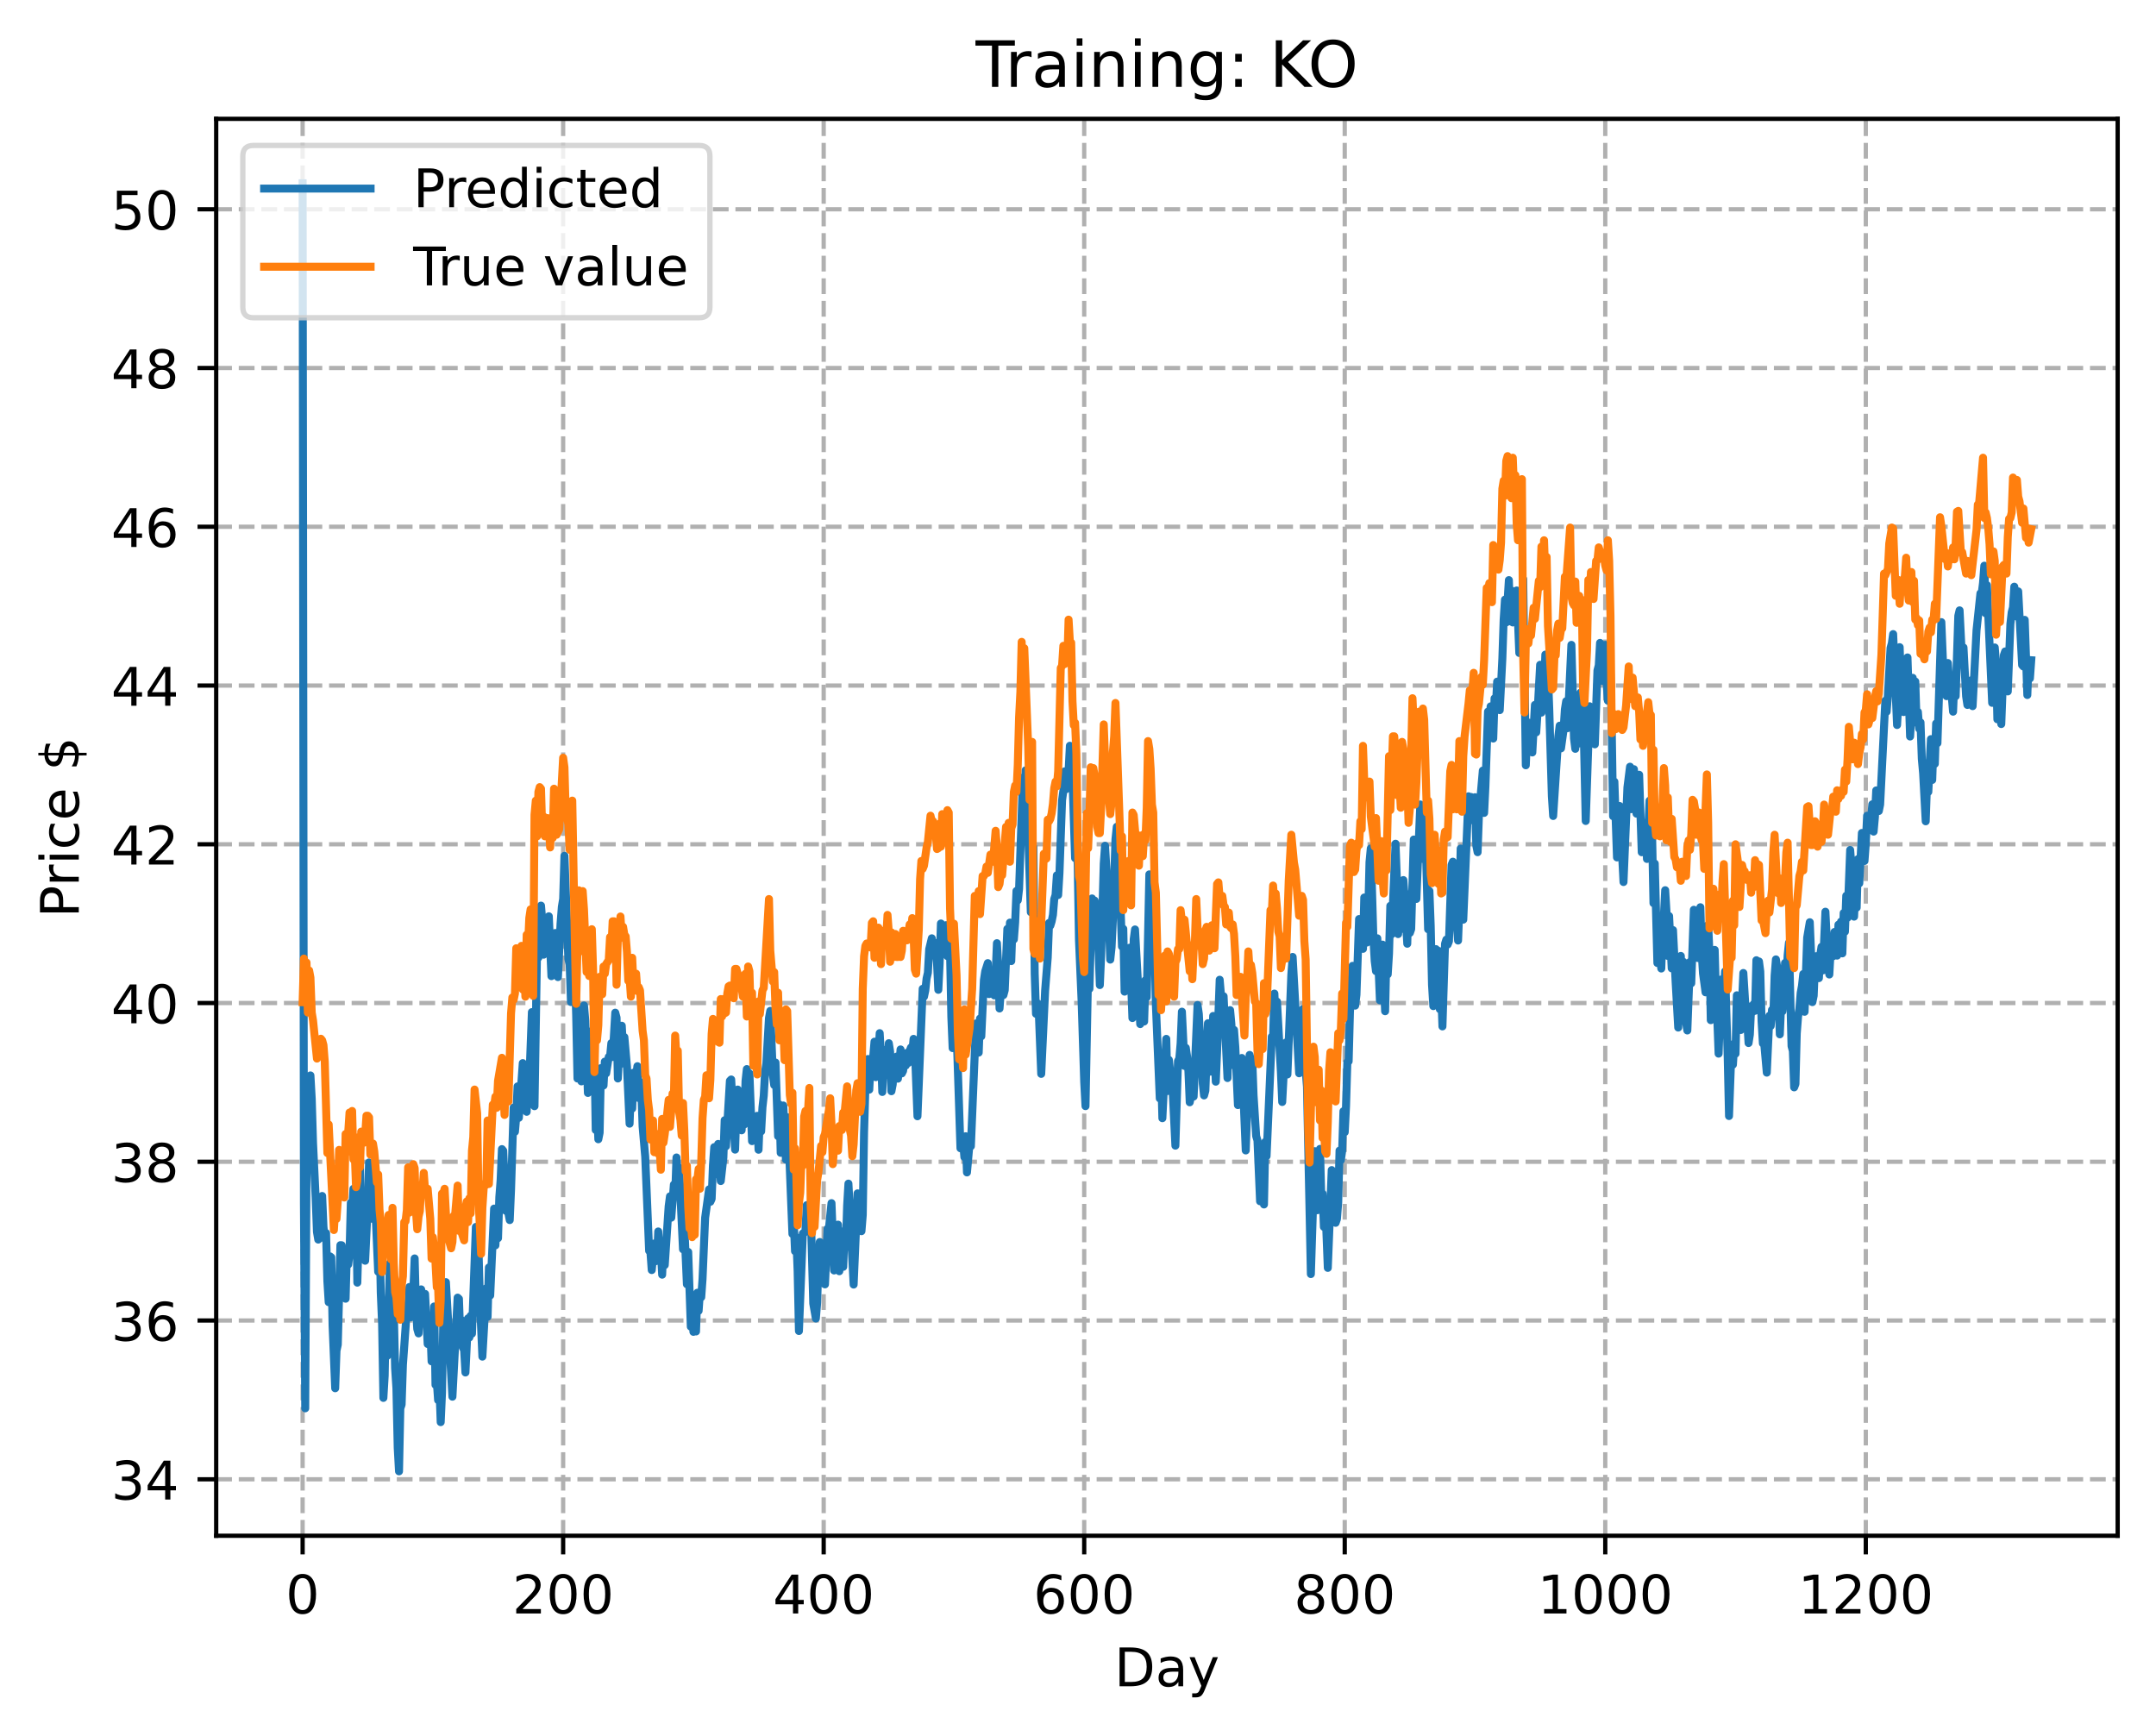 <?xml version="1.0" encoding="utf-8" standalone="no"?>
<!DOCTYPE svg PUBLIC "-//W3C//DTD SVG 1.1//EN"
  "http://www.w3.org/Graphics/SVG/1.1/DTD/svg11.dtd">
<!-- Created with matplotlib (https://matplotlib.org/) -->
<svg height="325.986pt" version="1.1" viewBox="0 0 404.923 325.986" width="404.923pt" xmlns="http://www.w3.org/2000/svg" xmlns:xlink="http://www.w3.org/1999/xlink">
 <defs>
  <style type="text/css">
*{stroke-linecap:butt;stroke-linejoin:round;}
  </style>
 </defs>
 <g id="figure_1">
  <g id="patch_1">
   <path d="M 0 325.986 
L 404.923 325.986 
L 404.923 0 
L 0 0 
z
" style="fill:#ffffff;"/>
  </g>
  <g id="axes_1">
   <g id="patch_2">
    <path d="M 40.603 288.43 
L 397.723 288.43 
L 397.723 22.318 
L 40.603 22.318 
z
" style="fill:#ffffff;"/>
   </g>
   <g id="matplotlib.axis_1">
    <g id="xtick_1">
     <g id="line2d_1">
      <path clip-path="url(#p7deb6422a3)" d="M 56.836 288.43 
L 56.836 22.318 
" style="fill:none;stroke:#b0b0b0;stroke-dasharray:2.96,1.28;stroke-dashoffset:0;stroke-width:0.8;"/>
     </g>
     <g id="line2d_2">
      <defs>
       <path d="M 0 0 
L 0 3.5 
" id="m79beb5eceb" style="stroke:#000000;stroke-width:0.8;"/>
      </defs>
      <g>
       <use style="stroke:#000000;stroke-width:0.8;" x="56.836" xlink:href="#m79beb5eceb" y="288.43"/>
      </g>
     </g>
     <g id="text_1">
      <!-- 0 -->
      <defs>
       <path d="M 31.781 66.406 
Q 24.172 66.406 20.328 58.906 
Q 16.5 51.422 16.5 36.375 
Q 16.5 21.391 20.328 13.891 
Q 24.172 6.391 31.781 6.391 
Q 39.453 6.391 43.281 13.891 
Q 47.125 21.391 47.125 36.375 
Q 47.125 51.422 43.281 58.906 
Q 39.453 66.406 31.781 66.406 
z
M 31.781 74.219 
Q 44.047 74.219 50.516 64.516 
Q 56.984 54.828 56.984 36.375 
Q 56.984 17.969 50.516 8.266 
Q 44.047 -1.422 31.781 -1.422 
Q 19.531 -1.422 13.062 8.266 
Q 6.594 17.969 6.594 36.375 
Q 6.594 54.828 13.062 64.516 
Q 19.531 74.219 31.781 74.219 
z
" id="DejaVuSans-48"/>
      </defs>
      <g transform="translate(53.655 303.029)scale(0.1 -0.1)">
       <use xlink:href="#DejaVuSans-48"/>
      </g>
     </g>
    </g>
    <g id="xtick_2">
     <g id="line2d_3">
      <path clip-path="url(#p7deb6422a3)" d="M 105.766 288.43 
L 105.766 22.318 
" style="fill:none;stroke:#b0b0b0;stroke-dasharray:2.96,1.28;stroke-dashoffset:0;stroke-width:0.8;"/>
     </g>
     <g id="line2d_4">
      <g>
       <use style="stroke:#000000;stroke-width:0.8;" x="105.766" xlink:href="#m79beb5eceb" y="288.43"/>
      </g>
     </g>
     <g id="text_2">
      <!-- 200 -->
      <defs>
       <path d="M 19.188 8.297 
L 53.609 8.297 
L 53.609 0 
L 7.328 0 
L 7.328 8.297 
Q 12.938 14.109 22.625 23.891 
Q 32.328 33.688 34.812 36.531 
Q 39.547 41.844 41.422 45.531 
Q 43.312 49.219 43.312 52.781 
Q 43.312 58.594 39.234 62.25 
Q 35.156 65.922 28.609 65.922 
Q 23.969 65.922 18.812 64.312 
Q 13.672 62.703 7.812 59.422 
L 7.812 69.391 
Q 13.766 71.781 18.938 73 
Q 24.125 74.219 28.422 74.219 
Q 39.75 74.219 46.484 68.547 
Q 53.219 62.891 53.219 53.422 
Q 53.219 48.922 51.531 44.891 
Q 49.859 40.875 45.406 35.406 
Q 44.188 33.984 37.641 27.219 
Q 31.109 20.453 19.188 8.297 
z
" id="DejaVuSans-50"/>
      </defs>
      <g transform="translate(96.223 303.029)scale(0.1 -0.1)">
       <use xlink:href="#DejaVuSans-50"/>
       <use x="63.623" xlink:href="#DejaVuSans-48"/>
       <use x="127.246" xlink:href="#DejaVuSans-48"/>
      </g>
     </g>
    </g>
    <g id="xtick_3">
     <g id="line2d_5">
      <path clip-path="url(#p7deb6422a3)" d="M 154.697 288.43 
L 154.697 22.318 
" style="fill:none;stroke:#b0b0b0;stroke-dasharray:2.96,1.28;stroke-dashoffset:0;stroke-width:0.8;"/>
     </g>
     <g id="line2d_6">
      <g>
       <use style="stroke:#000000;stroke-width:0.8;" x="154.697" xlink:href="#m79beb5eceb" y="288.43"/>
      </g>
     </g>
     <g id="text_3">
      <!-- 400 -->
      <defs>
       <path d="M 37.797 64.312 
L 12.891 25.391 
L 37.797 25.391 
z
M 35.203 72.906 
L 47.609 72.906 
L 47.609 25.391 
L 58.016 25.391 
L 58.016 17.188 
L 47.609 17.188 
L 47.609 0 
L 37.797 0 
L 37.797 17.188 
L 4.891 17.188 
L 4.891 26.703 
z
" id="DejaVuSans-52"/>
      </defs>
      <g transform="translate(145.153 303.029)scale(0.1 -0.1)">
       <use xlink:href="#DejaVuSans-52"/>
       <use x="63.623" xlink:href="#DejaVuSans-48"/>
       <use x="127.246" xlink:href="#DejaVuSans-48"/>
      </g>
     </g>
    </g>
    <g id="xtick_4">
     <g id="line2d_7">
      <path clip-path="url(#p7deb6422a3)" d="M 203.628 288.43 
L 203.628 22.318 
" style="fill:none;stroke:#b0b0b0;stroke-dasharray:2.96,1.28;stroke-dashoffset:0;stroke-width:0.8;"/>
     </g>
     <g id="line2d_8">
      <g>
       <use style="stroke:#000000;stroke-width:0.8;" x="203.628" xlink:href="#m79beb5eceb" y="288.43"/>
      </g>
     </g>
     <g id="text_4">
      <!-- 600 -->
      <defs>
       <path d="M 33.016 40.375 
Q 26.375 40.375 22.484 35.828 
Q 18.609 31.297 18.609 23.391 
Q 18.609 15.531 22.484 10.953 
Q 26.375 6.391 33.016 6.391 
Q 39.656 6.391 43.531 10.953 
Q 47.406 15.531 47.406 23.391 
Q 47.406 31.297 43.531 35.828 
Q 39.656 40.375 33.016 40.375 
z
M 52.594 71.297 
L 52.594 62.312 
Q 48.875 64.062 45.094 64.984 
Q 41.312 65.922 37.594 65.922 
Q 27.828 65.922 22.672 59.328 
Q 17.531 52.734 16.797 39.406 
Q 19.672 43.656 24.016 45.922 
Q 28.375 48.188 33.594 48.188 
Q 44.578 48.188 50.953 41.516 
Q 57.328 34.859 57.328 23.391 
Q 57.328 12.156 50.688 5.359 
Q 44.047 -1.422 33.016 -1.422 
Q 20.359 -1.422 13.672 8.266 
Q 6.984 17.969 6.984 36.375 
Q 6.984 53.656 15.188 63.938 
Q 23.391 74.219 37.203 74.219 
Q 40.922 74.219 44.703 73.484 
Q 48.484 72.75 52.594 71.297 
z
" id="DejaVuSans-54"/>
      </defs>
      <g transform="translate(194.084 303.029)scale(0.1 -0.1)">
       <use xlink:href="#DejaVuSans-54"/>
       <use x="63.623" xlink:href="#DejaVuSans-48"/>
       <use x="127.246" xlink:href="#DejaVuSans-48"/>
      </g>
     </g>
    </g>
    <g id="xtick_5">
     <g id="line2d_9">
      <path clip-path="url(#p7deb6422a3)" d="M 252.558 288.43 
L 252.558 22.318 
" style="fill:none;stroke:#b0b0b0;stroke-dasharray:2.96,1.28;stroke-dashoffset:0;stroke-width:0.8;"/>
     </g>
     <g id="line2d_10">
      <g>
       <use style="stroke:#000000;stroke-width:0.8;" x="252.558" xlink:href="#m79beb5eceb" y="288.43"/>
      </g>
     </g>
     <g id="text_5">
      <!-- 800 -->
      <defs>
       <path d="M 31.781 34.625 
Q 24.75 34.625 20.719 30.859 
Q 16.703 27.094 16.703 20.516 
Q 16.703 13.922 20.719 10.156 
Q 24.75 6.391 31.781 6.391 
Q 38.812 6.391 42.859 10.172 
Q 46.922 13.969 46.922 20.516 
Q 46.922 27.094 42.891 30.859 
Q 38.875 34.625 31.781 34.625 
z
M 21.922 38.812 
Q 15.578 40.375 12.031 44.719 
Q 8.5 49.078 8.5 55.328 
Q 8.5 64.062 14.719 69.141 
Q 20.953 74.219 31.781 74.219 
Q 42.672 74.219 48.875 69.141 
Q 55.078 64.062 55.078 55.328 
Q 55.078 49.078 51.531 44.719 
Q 48 40.375 41.703 38.812 
Q 48.828 37.156 52.797 32.312 
Q 56.781 27.484 56.781 20.516 
Q 56.781 9.906 50.312 4.234 
Q 43.844 -1.422 31.781 -1.422 
Q 19.734 -1.422 13.25 4.234 
Q 6.781 9.906 6.781 20.516 
Q 6.781 27.484 10.781 32.312 
Q 14.797 37.156 21.922 38.812 
z
M 18.312 54.391 
Q 18.312 48.734 21.844 45.562 
Q 25.391 42.391 31.781 42.391 
Q 38.141 42.391 41.719 45.562 
Q 45.312 48.734 45.312 54.391 
Q 45.312 60.062 41.719 63.234 
Q 38.141 66.406 31.781 66.406 
Q 25.391 66.406 21.844 63.234 
Q 18.312 60.062 18.312 54.391 
z
" id="DejaVuSans-56"/>
      </defs>
      <g transform="translate(243.015 303.029)scale(0.1 -0.1)">
       <use xlink:href="#DejaVuSans-56"/>
       <use x="63.623" xlink:href="#DejaVuSans-48"/>
       <use x="127.246" xlink:href="#DejaVuSans-48"/>
      </g>
     </g>
    </g>
    <g id="xtick_6">
     <g id="line2d_11">
      <path clip-path="url(#p7deb6422a3)" d="M 301.489 288.43 
L 301.489 22.318 
" style="fill:none;stroke:#b0b0b0;stroke-dasharray:2.96,1.28;stroke-dashoffset:0;stroke-width:0.8;"/>
     </g>
     <g id="line2d_12">
      <g>
       <use style="stroke:#000000;stroke-width:0.8;" x="301.489" xlink:href="#m79beb5eceb" y="288.43"/>
      </g>
     </g>
     <g id="text_6">
      <!-- 1000 -->
      <defs>
       <path d="M 12.406 8.297 
L 28.516 8.297 
L 28.516 63.922 
L 10.984 60.406 
L 10.984 69.391 
L 28.422 72.906 
L 38.281 72.906 
L 38.281 8.297 
L 54.391 8.297 
L 54.391 0 
L 12.406 0 
z
" id="DejaVuSans-49"/>
      </defs>
      <g transform="translate(288.764 303.029)scale(0.1 -0.1)">
       <use xlink:href="#DejaVuSans-49"/>
       <use x="63.623" xlink:href="#DejaVuSans-48"/>
       <use x="127.246" xlink:href="#DejaVuSans-48"/>
       <use x="190.869" xlink:href="#DejaVuSans-48"/>
      </g>
     </g>
    </g>
    <g id="xtick_7">
     <g id="line2d_13">
      <path clip-path="url(#p7deb6422a3)" d="M 350.419 288.43 
L 350.419 22.318 
" style="fill:none;stroke:#b0b0b0;stroke-dasharray:2.96,1.28;stroke-dashoffset:0;stroke-width:0.8;"/>
     </g>
     <g id="line2d_14">
      <g>
       <use style="stroke:#000000;stroke-width:0.8;" x="350.419" xlink:href="#m79beb5eceb" y="288.43"/>
      </g>
     </g>
     <g id="text_7">
      <!-- 1200 -->
      <g transform="translate(337.694 303.029)scale(0.1 -0.1)">
       <use xlink:href="#DejaVuSans-49"/>
       <use x="63.623" xlink:href="#DejaVuSans-50"/>
       <use x="127.246" xlink:href="#DejaVuSans-48"/>
       <use x="190.869" xlink:href="#DejaVuSans-48"/>
      </g>
     </g>
    </g>
    <g id="text_8">
     <!-- Day -->
     <defs>
      <path d="M 19.672 64.797 
L 19.672 8.109 
L 31.594 8.109 
Q 46.688 8.109 53.688 14.938 
Q 60.688 21.781 60.688 36.531 
Q 60.688 51.172 53.688 57.984 
Q 46.688 64.797 31.594 64.797 
z
M 9.812 72.906 
L 30.078 72.906 
Q 51.266 72.906 61.172 64.094 
Q 71.094 55.281 71.094 36.531 
Q 71.094 17.672 61.125 8.828 
Q 51.172 0 30.078 0 
L 9.812 0 
z
" id="DejaVuSans-68"/>
      <path d="M 34.281 27.484 
Q 23.391 27.484 19.188 25 
Q 14.984 22.516 14.984 16.5 
Q 14.984 11.719 18.141 8.906 
Q 21.297 6.109 26.703 6.109 
Q 34.188 6.109 38.703 11.406 
Q 43.219 16.703 43.219 25.484 
L 43.219 27.484 
z
M 52.203 31.203 
L 52.203 0 
L 43.219 0 
L 43.219 8.297 
Q 40.141 3.328 35.547 0.953 
Q 30.953 -1.422 24.312 -1.422 
Q 15.922 -1.422 10.953 3.297 
Q 6 8.016 6 15.922 
Q 6 25.141 12.172 29.828 
Q 18.359 34.516 30.609 34.516 
L 43.219 34.516 
L 43.219 35.406 
Q 43.219 41.609 39.141 45 
Q 35.062 48.391 27.688 48.391 
Q 23 48.391 18.547 47.266 
Q 14.109 46.141 10.016 43.891 
L 10.016 52.203 
Q 14.938 54.109 19.578 55.047 
Q 24.219 56 28.609 56 
Q 40.484 56 46.344 49.844 
Q 52.203 43.703 52.203 31.203 
z
" id="DejaVuSans-97"/>
      <path d="M 32.172 -5.078 
Q 28.375 -14.844 24.75 -17.812 
Q 21.141 -20.797 15.094 -20.797 
L 7.906 -20.797 
L 7.906 -13.281 
L 13.188 -13.281 
Q 16.891 -13.281 18.938 -11.516 
Q 21 -9.766 23.484 -3.219 
L 25.094 0.875 
L 2.984 54.688 
L 12.5 54.688 
L 29.594 11.922 
L 46.688 54.688 
L 56.203 54.688 
z
" id="DejaVuSans-121"/>
     </defs>
     <g transform="translate(209.29 316.707)scale(0.1 -0.1)">
      <use xlink:href="#DejaVuSans-68"/>
      <use x="77.002" xlink:href="#DejaVuSans-97"/>
      <use x="138.281" xlink:href="#DejaVuSans-121"/>
     </g>
    </g>
   </g>
   <g id="matplotlib.axis_2">
    <g id="ytick_1">
     <g id="line2d_15">
      <path clip-path="url(#p7deb6422a3)" d="M 40.603 277.828 
L 397.723 277.828 
" style="fill:none;stroke:#b0b0b0;stroke-dasharray:2.96,1.28;stroke-dashoffset:0;stroke-width:0.8;"/>
     </g>
     <g id="line2d_16">
      <defs>
       <path d="M 0 0 
L -3.5 0 
" id="m49efa79321" style="stroke:#000000;stroke-width:0.8;"/>
      </defs>
      <g>
       <use style="stroke:#000000;stroke-width:0.8;" x="40.603" xlink:href="#m49efa79321" y="277.828"/>
      </g>
     </g>
     <g id="text_9">
      <!-- 34 -->
      <defs>
       <path d="M 40.578 39.312 
Q 47.656 37.797 51.625 33 
Q 55.609 28.219 55.609 21.188 
Q 55.609 10.406 48.188 4.484 
Q 40.766 -1.422 27.094 -1.422 
Q 22.516 -1.422 17.656 -0.516 
Q 12.797 0.391 7.625 2.203 
L 7.625 11.719 
Q 11.719 9.328 16.594 8.109 
Q 21.484 6.891 26.812 6.891 
Q 36.078 6.891 40.938 10.547 
Q 45.797 14.203 45.797 21.188 
Q 45.797 27.641 41.281 31.266 
Q 36.766 34.906 28.719 34.906 
L 20.219 34.906 
L 20.219 43.016 
L 29.109 43.016 
Q 36.375 43.016 40.234 45.922 
Q 44.094 48.828 44.094 54.297 
Q 44.094 59.906 40.109 62.906 
Q 36.141 65.922 28.719 65.922 
Q 24.656 65.922 20.016 65.031 
Q 15.375 64.156 9.812 62.312 
L 9.812 71.094 
Q 15.438 72.656 20.344 73.438 
Q 25.25 74.219 29.594 74.219 
Q 40.828 74.219 47.359 69.109 
Q 53.906 64.016 53.906 55.328 
Q 53.906 49.266 50.438 45.094 
Q 46.969 40.922 40.578 39.312 
z
" id="DejaVuSans-51"/>
      </defs>
      <g transform="translate(20.878 281.627)scale(0.1 -0.1)">
       <use xlink:href="#DejaVuSans-51"/>
       <use x="63.623" xlink:href="#DejaVuSans-52"/>
      </g>
     </g>
    </g>
    <g id="ytick_2">
     <g id="line2d_17">
      <path clip-path="url(#p7deb6422a3)" d="M 40.603 248.012 
L 397.723 248.012 
" style="fill:none;stroke:#b0b0b0;stroke-dasharray:2.96,1.28;stroke-dashoffset:0;stroke-width:0.8;"/>
     </g>
     <g id="line2d_18">
      <g>
       <use style="stroke:#000000;stroke-width:0.8;" x="40.603" xlink:href="#m49efa79321" y="248.012"/>
      </g>
     </g>
     <g id="text_10">
      <!-- 36 -->
      <g transform="translate(20.878 251.812)scale(0.1 -0.1)">
       <use xlink:href="#DejaVuSans-51"/>
       <use x="63.623" xlink:href="#DejaVuSans-54"/>
      </g>
     </g>
    </g>
    <g id="ytick_3">
     <g id="line2d_19">
      <path clip-path="url(#p7deb6422a3)" d="M 40.603 218.197 
L 397.723 218.197 
" style="fill:none;stroke:#b0b0b0;stroke-dasharray:2.96,1.28;stroke-dashoffset:0;stroke-width:0.8;"/>
     </g>
     <g id="line2d_20">
      <g>
       <use style="stroke:#000000;stroke-width:0.8;" x="40.603" xlink:href="#m49efa79321" y="218.197"/>
      </g>
     </g>
     <g id="text_11">
      <!-- 38 -->
      <g transform="translate(20.878 221.996)scale(0.1 -0.1)">
       <use xlink:href="#DejaVuSans-51"/>
       <use x="63.623" xlink:href="#DejaVuSans-56"/>
      </g>
     </g>
    </g>
    <g id="ytick_4">
     <g id="line2d_21">
      <path clip-path="url(#p7deb6422a3)" d="M 40.603 188.381 
L 397.723 188.381 
" style="fill:none;stroke:#b0b0b0;stroke-dasharray:2.96,1.28;stroke-dashoffset:0;stroke-width:0.8;"/>
     </g>
     <g id="line2d_22">
      <g>
       <use style="stroke:#000000;stroke-width:0.8;" x="40.603" xlink:href="#m49efa79321" y="188.381"/>
      </g>
     </g>
     <g id="text_12">
      <!-- 40 -->
      <g transform="translate(20.878 192.18)scale(0.1 -0.1)">
       <use xlink:href="#DejaVuSans-52"/>
       <use x="63.623" xlink:href="#DejaVuSans-48"/>
      </g>
     </g>
    </g>
    <g id="ytick_5">
     <g id="line2d_23">
      <path clip-path="url(#p7deb6422a3)" d="M 40.603 158.565 
L 397.723 158.565 
" style="fill:none;stroke:#b0b0b0;stroke-dasharray:2.96,1.28;stroke-dashoffset:0;stroke-width:0.8;"/>
     </g>
     <g id="line2d_24">
      <g>
       <use style="stroke:#000000;stroke-width:0.8;" x="40.603" xlink:href="#m49efa79321" y="158.565"/>
      </g>
     </g>
     <g id="text_13">
      <!-- 42 -->
      <g transform="translate(20.878 162.365)scale(0.1 -0.1)">
       <use xlink:href="#DejaVuSans-52"/>
       <use x="63.623" xlink:href="#DejaVuSans-50"/>
      </g>
     </g>
    </g>
    <g id="ytick_6">
     <g id="line2d_25">
      <path clip-path="url(#p7deb6422a3)" d="M 40.603 128.75 
L 397.723 128.75 
" style="fill:none;stroke:#b0b0b0;stroke-dasharray:2.96,1.28;stroke-dashoffset:0;stroke-width:0.8;"/>
     </g>
     <g id="line2d_26">
      <g>
       <use style="stroke:#000000;stroke-width:0.8;" x="40.603" xlink:href="#m49efa79321" y="128.75"/>
      </g>
     </g>
     <g id="text_14">
      <!-- 44 -->
      <g transform="translate(20.878 132.549)scale(0.1 -0.1)">
       <use xlink:href="#DejaVuSans-52"/>
       <use x="63.623" xlink:href="#DejaVuSans-52"/>
      </g>
     </g>
    </g>
    <g id="ytick_7">
     <g id="line2d_27">
      <path clip-path="url(#p7deb6422a3)" d="M 40.603 98.934 
L 397.723 98.934 
" style="fill:none;stroke:#b0b0b0;stroke-dasharray:2.96,1.28;stroke-dashoffset:0;stroke-width:0.8;"/>
     </g>
     <g id="line2d_28">
      <g>
       <use style="stroke:#000000;stroke-width:0.8;" x="40.603" xlink:href="#m49efa79321" y="98.934"/>
      </g>
     </g>
     <g id="text_15">
      <!-- 46 -->
      <g transform="translate(20.878 102.733)scale(0.1 -0.1)">
       <use xlink:href="#DejaVuSans-52"/>
       <use x="63.623" xlink:href="#DejaVuSans-54"/>
      </g>
     </g>
    </g>
    <g id="ytick_8">
     <g id="line2d_29">
      <path clip-path="url(#p7deb6422a3)" d="M 40.603 69.118 
L 397.723 69.118 
" style="fill:none;stroke:#b0b0b0;stroke-dasharray:2.96,1.28;stroke-dashoffset:0;stroke-width:0.8;"/>
     </g>
     <g id="line2d_30">
      <g>
       <use style="stroke:#000000;stroke-width:0.8;" x="40.603" xlink:href="#m49efa79321" y="69.118"/>
      </g>
     </g>
     <g id="text_16">
      <!-- 48 -->
      <g transform="translate(20.878 72.918)scale(0.1 -0.1)">
       <use xlink:href="#DejaVuSans-52"/>
       <use x="63.623" xlink:href="#DejaVuSans-56"/>
      </g>
     </g>
    </g>
    <g id="ytick_9">
     <g id="line2d_31">
      <path clip-path="url(#p7deb6422a3)" d="M 40.603 39.303 
L 397.723 39.303 
" style="fill:none;stroke:#b0b0b0;stroke-dasharray:2.96,1.28;stroke-dashoffset:0;stroke-width:0.8;"/>
     </g>
     <g id="line2d_32">
      <g>
       <use style="stroke:#000000;stroke-width:0.8;" x="40.603" xlink:href="#m49efa79321" y="39.303"/>
      </g>
     </g>
     <g id="text_17">
      <!-- 50 -->
      <defs>
       <path d="M 10.797 72.906 
L 49.516 72.906 
L 49.516 64.594 
L 19.828 64.594 
L 19.828 46.734 
Q 21.969 47.469 24.109 47.828 
Q 26.266 48.188 28.422 48.188 
Q 40.625 48.188 47.75 41.5 
Q 54.891 34.812 54.891 23.391 
Q 54.891 11.625 47.562 5.094 
Q 40.234 -1.422 26.906 -1.422 
Q 22.312 -1.422 17.547 -0.641 
Q 12.797 0.141 7.719 1.703 
L 7.719 11.625 
Q 12.109 9.234 16.797 8.062 
Q 21.484 6.891 26.703 6.891 
Q 35.156 6.891 40.078 11.328 
Q 45.016 15.766 45.016 23.391 
Q 45.016 31 40.078 35.438 
Q 35.156 39.891 26.703 39.891 
Q 22.75 39.891 18.812 39.016 
Q 14.891 38.141 10.797 36.281 
z
" id="DejaVuSans-53"/>
      </defs>
      <g transform="translate(20.878 43.102)scale(0.1 -0.1)">
       <use xlink:href="#DejaVuSans-53"/>
       <use x="63.623" xlink:href="#DejaVuSans-48"/>
      </g>
     </g>
    </g>
    <g id="text_18">
     <!-- Price $ -->
     <defs>
      <path d="M 19.672 64.797 
L 19.672 37.406 
L 32.078 37.406 
Q 38.969 37.406 42.719 40.969 
Q 46.484 44.531 46.484 51.125 
Q 46.484 57.672 42.719 61.234 
Q 38.969 64.797 32.078 64.797 
z
M 9.812 72.906 
L 32.078 72.906 
Q 44.344 72.906 50.609 67.359 
Q 56.891 61.812 56.891 51.125 
Q 56.891 40.328 50.609 34.812 
Q 44.344 29.297 32.078 29.297 
L 19.672 29.297 
L 19.672 0 
L 9.812 0 
z
" id="DejaVuSans-80"/>
      <path d="M 41.109 46.297 
Q 39.594 47.172 37.812 47.578 
Q 36.031 48 33.891 48 
Q 26.266 48 22.188 43.047 
Q 18.109 38.094 18.109 28.812 
L 18.109 0 
L 9.078 0 
L 9.078 54.688 
L 18.109 54.688 
L 18.109 46.188 
Q 20.953 51.172 25.484 53.578 
Q 30.031 56 36.531 56 
Q 37.453 56 38.578 55.875 
Q 39.703 55.766 41.062 55.516 
z
" id="DejaVuSans-114"/>
      <path d="M 9.422 54.688 
L 18.406 54.688 
L 18.406 0 
L 9.422 0 
z
M 9.422 75.984 
L 18.406 75.984 
L 18.406 64.594 
L 9.422 64.594 
z
" id="DejaVuSans-105"/>
      <path d="M 48.781 52.594 
L 48.781 44.188 
Q 44.969 46.297 41.141 47.344 
Q 37.312 48.391 33.406 48.391 
Q 24.656 48.391 19.812 42.844 
Q 14.984 37.312 14.984 27.297 
Q 14.984 17.281 19.812 11.734 
Q 24.656 6.203 33.406 6.203 
Q 37.312 6.203 41.141 7.25 
Q 44.969 8.297 48.781 10.406 
L 48.781 2.094 
Q 45.016 0.344 40.984 -0.531 
Q 36.969 -1.422 32.422 -1.422 
Q 20.062 -1.422 12.781 6.344 
Q 5.516 14.109 5.516 27.297 
Q 5.516 40.672 12.859 48.328 
Q 20.219 56 33.016 56 
Q 37.156 56 41.109 55.141 
Q 45.062 54.297 48.781 52.594 
z
" id="DejaVuSans-99"/>
      <path d="M 56.203 29.594 
L 56.203 25.203 
L 14.891 25.203 
Q 15.484 15.922 20.484 11.062 
Q 25.484 6.203 34.422 6.203 
Q 39.594 6.203 44.453 7.469 
Q 49.312 8.734 54.109 11.281 
L 54.109 2.781 
Q 49.266 0.734 44.188 -0.344 
Q 39.109 -1.422 33.891 -1.422 
Q 20.797 -1.422 13.156 6.188 
Q 5.516 13.812 5.516 26.812 
Q 5.516 40.234 12.766 48.109 
Q 20.016 56 32.328 56 
Q 43.359 56 49.781 48.891 
Q 56.203 41.797 56.203 29.594 
z
M 47.219 32.234 
Q 47.125 39.594 43.094 43.984 
Q 39.062 48.391 32.422 48.391 
Q 24.906 48.391 20.391 44.141 
Q 15.875 39.891 15.188 32.172 
z
" id="DejaVuSans-101"/>
      <path id="DejaVuSans-32"/>
      <path d="M 33.797 -14.703 
L 28.906 -14.703 
L 28.859 0 
Q 23.734 0.094 18.609 1.188 
Q 13.484 2.297 8.297 4.5 
L 8.297 13.281 
Q 13.281 10.156 18.375 8.562 
Q 23.484 6.984 28.906 6.938 
L 28.906 29.203 
Q 18.109 30.953 13.203 35.156 
Q 8.297 39.359 8.297 46.688 
Q 8.297 54.641 13.625 59.219 
Q 18.953 63.812 28.906 64.5 
L 28.906 75.984 
L 33.797 75.984 
L 33.797 64.656 
Q 38.328 64.453 42.578 63.688 
Q 46.828 62.938 50.875 61.625 
L 50.875 53.078 
Q 46.828 55.125 42.547 56.25 
Q 38.281 57.375 33.797 57.562 
L 33.797 36.719 
Q 44.875 35.016 50.094 30.609 
Q 55.328 26.219 55.328 18.609 
Q 55.328 10.359 49.781 5.594 
Q 44.234 0.828 33.797 0.094 
z
M 28.906 37.594 
L 28.906 57.625 
Q 23.25 56.984 20.266 54.391 
Q 17.281 51.812 17.281 47.516 
Q 17.281 43.312 20.031 40.969 
Q 22.797 38.625 28.906 37.594 
z
M 33.797 28.219 
L 33.797 7.078 
Q 39.984 7.906 43.141 10.594 
Q 46.297 13.281 46.297 17.672 
Q 46.297 21.969 43.281 24.5 
Q 40.281 27.047 33.797 28.219 
z
" id="DejaVuSans-36"/>
     </defs>
     <g transform="translate(14.798 172.342)rotate(-90)scale(0.1 -0.1)">
      <use xlink:href="#DejaVuSans-80"/>
      <use x="58.553" xlink:href="#DejaVuSans-114"/>
      <use x="99.666" xlink:href="#DejaVuSans-105"/>
      <use x="127.449" xlink:href="#DejaVuSans-99"/>
      <use x="182.43" xlink:href="#DejaVuSans-101"/>
      <use x="243.953" xlink:href="#DejaVuSans-32"/>
      <use x="275.74" xlink:href="#DejaVuSans-36"/>
     </g>
    </g>
   </g>
   <g id="line2d_33">
    <path clip-path="url(#p7deb6422a3)" d="M 56.836 34.414 
L 57.081 226.024 
L 57.325 264.5 
L 57.57 218.886 
L 57.814 213.319 
L 58.059 203.217 
L 58.304 201.981 
L 58.548 206.394 
L 58.793 214.674 
L 59.282 224.926 
L 59.527 231.363 
L 59.772 232.809 
L 60.016 227.436 
L 60.261 228.985 
L 60.506 224.62 
L 60.75 230.417 
L 60.995 232.657 
L 61.24 231.589 
L 61.484 240.608 
L 61.729 244.566 
L 61.974 235.963 
L 62.218 236.149 
L 62.463 248.962 
L 62.952 260.732 
L 63.197 253.676 
L 63.441 252.546 
L 63.931 233.859 
L 64.175 233.876 
L 64.42 241.926 
L 64.665 238.73 
L 64.909 243.914 
L 65.154 234.755 
L 65.399 237.495 
L 65.643 235.504 
L 65.888 225.896 
L 66.133 227.66 
L 66.377 223.274 
L 66.622 234.769 
L 66.867 223.92 
L 67.111 240.896 
L 67.356 231.994 
L 67.601 218.809 
L 67.845 234.029 
L 68.09 229.027 
L 68.335 228.849 
L 68.579 236.783 
L 69.069 226.271 
L 69.313 218.322 
L 69.558 226.371 
L 69.802 228.893 
L 70.292 222.301 
L 71.026 238.849 
L 71.27 230.594 
L 71.515 242.837 
L 71.76 248.568 
L 72.004 262.543 
L 72.249 258.348 
L 72.494 244.85 
L 72.738 254.642 
L 73.228 237.246 
L 73.472 250.534 
L 73.717 253.445 
L 73.962 246.316 
L 74.206 256.941 
L 74.451 260.71 
L 74.696 271.908 
L 74.94 276.334 
L 75.185 264.523 
L 75.429 263.798 
L 75.674 256.324 
L 76.408 245.993 
L 76.653 245.663 
L 76.897 241.711 
L 77.142 247.403 
L 77.387 243.026 
L 77.631 242.424 
L 77.876 236.351 
L 78.121 245.652 
L 78.365 249.598 
L 78.61 250.431 
L 78.855 243.772 
L 79.099 242.162 
L 79.344 245.611 
L 79.589 243.616 
L 79.833 243.007 
L 80.323 252.418 
L 80.567 249.705 
L 80.812 249.196 
L 81.056 255.68 
L 81.301 253.493 
L 81.546 245.37 
L 81.79 260.095 
L 82.035 259.453 
L 82.28 262.96 
L 82.524 260.435 
L 82.769 267.097 
L 83.014 261.589 
L 83.258 247.938 
L 83.503 242.591 
L 83.748 240.807 
L 84.971 262.317 
L 85.95 243.713 
L 86.194 243.942 
L 86.439 250.88 
L 86.684 247.941 
L 86.928 253.057 
L 87.173 253.592 
L 87.417 257.768 
L 87.907 247.608 
L 88.151 251.199 
L 88.396 247.124 
L 88.641 250.481 
L 89.375 230.431 
L 89.619 231.767 
L 89.864 234.416 
L 90.109 243.658 
L 90.598 254.791 
L 91.332 241.944 
L 91.577 247.32 
L 91.821 238.046 
L 92.066 243.303 
L 92.8 226.991 
L 93.044 233.897 
L 93.289 229.091 
L 93.534 232.551 
L 93.778 224.835 
L 94.023 221.651 
L 94.268 215.818 
L 94.512 216.117 
L 95.002 227.409 
L 95.246 225.411 
L 95.491 227.871 
L 95.736 229.146 
L 95.98 223.43 
L 96.47 208.008 
L 96.714 212.56 
L 96.959 209.685 
L 97.204 204.038 
L 97.448 209.939 
L 97.938 203.113 
L 98.182 199.667 
L 98.427 203.952 
L 98.672 203.062 
L 98.916 208.81 
L 99.161 202.156 
L 99.405 203.254 
L 99.895 190.086 
L 100.139 195.029 
L 100.384 207.76 
L 100.873 177.994 
L 101.118 179.852 
L 101.607 170.088 
L 101.852 173.03 
L 102.097 179.304 
L 102.341 174.372 
L 102.586 176.522 
L 103.075 172.092 
L 103.565 183.332 
L 103.809 177.148 
L 104.054 181.657 
L 104.299 175.229 
L 104.543 176.301 
L 104.788 183.509 
L 105.277 173.489 
L 105.522 170.321 
L 105.766 168.846 
L 106.011 160.735 
L 106.745 180.105 
L 106.99 181.15 
L 107.234 188.196 
L 107.479 183.026 
L 107.724 173.372 
L 108.213 190.683 
L 108.458 202.556 
L 108.702 198.19 
L 108.947 190.76 
L 109.192 203.096 
L 109.681 188.838 
L 109.926 191.687 
L 110.415 205.268 
L 110.66 200.197 
L 110.904 204.219 
L 111.149 201.059 
L 111.393 193.39 
L 111.638 197.642 
L 111.883 212.223 
L 112.127 207.734 
L 112.372 213.967 
L 112.617 212.738 
L 112.861 200.609 
L 113.106 201.578 
L 113.351 203.87 
L 113.595 199.38 
L 113.84 201.59 
L 114.329 198.5 
L 114.574 198.478 
L 114.819 195.914 
L 115.063 198.519 
L 115.553 190.195 
L 115.797 191.123 
L 116.042 202.556 
L 116.287 197.105 
L 116.531 199.868 
L 116.776 192.645 
L 117.02 197.192 
L 117.265 194.782 
L 117.754 200.355 
L 118.244 211.043 
L 118.488 204.307 
L 118.733 208.203 
L 118.978 201.47 
L 119.222 205.99 
L 119.467 202.172 
L 119.712 200.246 
L 119.956 206.23 
L 120.201 203.176 
L 120.446 204.664 
L 120.69 211.572 
L 121.18 217.235 
L 121.914 234.926 
L 122.158 235.151 
L 122.403 238.534 
L 122.892 233.538 
L 123.137 236.872 
L 123.381 236.745 
L 123.626 231.286 
L 123.871 235.679 
L 124.115 234.872 
L 124.36 239.403 
L 124.605 233.439 
L 124.849 237.599 
L 125.583 226.552 
L 125.828 224.685 
L 126.073 228.695 
L 126.562 222.479 
L 126.807 224.55 
L 127.051 217.391 
L 127.296 222.059 
L 127.541 219.272 
L 128.275 234.63 
L 128.519 230.164 
L 129.008 241.202 
L 129.253 235.133 
L 129.742 249.165 
L 129.987 245.709 
L 130.232 250.139 
L 130.476 247.209 
L 130.721 250.065 
L 130.966 242.797 
L 131.21 246.196 
L 131.455 242.658 
L 131.7 243.635 
L 131.944 240.219 
L 132.434 228.704 
L 133.168 223.383 
L 133.412 225.709 
L 133.657 225.168 
L 133.902 218.808 
L 134.146 215.448 
L 134.636 220.518 
L 134.88 214.845 
L 135.125 217.275 
L 135.369 221.812 
L 135.859 217.432 
L 136.103 210.39 
L 136.348 215.281 
L 137.082 202.996 
L 137.327 202.742 
L 138.061 215.913 
L 138.305 208.147 
L 138.55 204.634 
L 139.284 212.289 
L 139.529 207.184 
L 139.773 211.199 
L 140.018 203.036 
L 140.263 200.786 
L 140.507 208.04 
L 140.752 201.595 
L 141.241 214.319 
L 141.486 211.45 
L 141.73 213.317 
L 142.22 209.569 
L 142.464 215.933 
L 142.709 209.707 
L 142.954 212.49 
L 143.198 207.988 
L 143.443 205.775 
L 143.688 201.373 
L 143.932 199.706 
L 144.422 191.204 
L 144.666 189.854 
L 145.156 201.881 
L 145.4 203.786 
L 145.645 199.557 
L 146.134 213.398 
L 146.379 207.443 
L 146.624 216.518 
L 146.868 210.463 
L 147.113 207.627 
L 147.602 217.783 
L 147.847 209.818 
L 148.091 213.389 
L 148.825 231.746 
L 149.07 229.336 
L 149.315 234.992 
L 149.559 232.367 
L 149.804 238.696 
L 150.049 249.981 
L 150.783 231.652 
L 151.027 231.565 
L 151.272 231.105 
L 151.517 226.34 
L 151.761 231.264 
L 152.006 229.653 
L 152.251 227.097 
L 152.74 244.824 
L 153.229 247.633 
L 153.474 244.638 
L 153.718 236.766 
L 153.963 233.267 
L 154.208 234.015 
L 154.452 233.996 
L 154.697 239.566 
L 154.942 241.219 
L 155.431 230.763 
L 155.676 230.763 
L 156.165 225.965 
L 156.654 238.608 
L 157.388 230.008 
L 157.633 238.754 
L 157.878 234.706 
L 158.367 237.93 
L 158.612 231.153 
L 158.856 234.251 
L 159.101 226.452 
L 159.345 222.299 
L 160.324 241.256 
L 160.813 229.835 
L 161.058 224.129 
L 161.303 224.528 
L 161.547 230.177 
L 161.792 231.231 
L 162.037 228.19 
L 162.281 212.648 
L 162.526 204.419 
L 162.771 200.445 
L 163.015 198.897 
L 163.26 204.647 
L 163.505 199.839 
L 163.749 201.395 
L 164.239 195.639 
L 164.483 202.307 
L 164.728 196.454 
L 164.972 198.057 
L 165.217 194.038 
L 165.462 198.437 
L 165.706 205.085 
L 165.951 200.224 
L 166.196 200.474 
L 166.44 197.133 
L 166.685 201.874 
L 166.93 195.928 
L 167.174 197.491 
L 167.419 204.945 
L 167.664 203.661 
L 167.908 199.575 
L 168.153 202.247 
L 168.398 198.444 
L 168.642 202.589 
L 168.887 200.357 
L 169.132 197.099 
L 169.376 201.596 
L 169.621 201.102 
L 169.866 197.851 
L 170.11 200.125 
L 170.355 197.73 
L 170.6 199.631 
L 170.844 197.372 
L 171.089 196.744 
L 171.333 197.663 
L 171.578 195.116 
L 171.823 196.996 
L 172.312 209.649 
L 173.291 185.71 
L 173.535 187.197 
L 173.78 186.036 
L 174.025 183.768 
L 174.269 182.687 
L 174.514 178.266 
L 175.003 176.225 
L 175.248 179.383 
L 175.493 177.031 
L 175.737 178.058 
L 175.982 180.827 
L 176.227 185.901 
L 176.471 181.04 
L 176.716 173.442 
L 176.96 177.902 
L 177.205 174.69 
L 177.45 176.557 
L 177.694 173.757 
L 177.939 179.582 
L 178.184 174.634 
L 178.428 178.527 
L 178.673 190.958 
L 178.918 196.848 
L 179.407 188.035 
L 179.652 193.525 
L 180.386 215.659 
L 180.63 215.59 
L 180.875 214.337 
L 181.12 217.319 
L 181.364 213.402 
L 181.609 220.197 
L 182.098 214.686 
L 182.343 215.281 
L 183.077 197.722 
L 183.321 192.209 
L 183.566 196.028 
L 183.811 197.696 
L 184.055 191.298 
L 184.3 194.633 
L 184.789 184.071 
L 185.034 182.436 
L 185.523 180.887 
L 185.768 186.703 
L 186.013 185.725 
L 186.257 183.874 
L 186.502 184.64 
L 186.747 186.948 
L 186.991 182.985 
L 187.236 177.141 
L 187.481 181.358 
L 187.725 189.409 
L 188.215 182.799 
L 188.459 186.886 
L 188.704 185.957 
L 189.193 174.459 
L 189.438 177.285 
L 189.682 173.28 
L 189.927 180.505 
L 190.172 173.351 
L 190.416 176.427 
L 190.661 173.222 
L 190.906 167.331 
L 191.15 169.094 
L 191.395 166.945 
L 192.129 146.019 
L 192.374 150.977 
L 192.618 144.676 
L 192.863 148.912 
L 193.597 171.318 
L 194.086 159.103 
L 194.331 182.868 
L 194.575 190.407 
L 194.82 188.391 
L 195.065 189.302 
L 195.554 201.687 
L 196.288 186.047 
L 196.777 179.84 
L 197.022 173.34 
L 197.267 173.841 
L 197.511 173.049 
L 197.756 171.826 
L 198.001 168.86 
L 198.245 168.092 
L 198.49 164.396 
L 198.735 168.099 
L 198.979 164.009 
L 199.469 150.306 
L 199.713 148.508 
L 199.958 144.874 
L 200.203 148.232 
L 200.447 145.158 
L 200.692 144.845 
L 200.936 140.064 
L 201.181 145.052 
L 201.426 146.243 
L 201.915 161.168 
L 202.16 157.315 
L 202.404 162.347 
L 202.649 176.595 
L 203.138 187.988 
L 203.628 203.218 
L 203.872 207.748 
L 204.362 182.319 
L 204.606 185.713 
L 205.096 168.74 
L 205.34 171.962 
L 205.585 169.142 
L 206.074 171.445 
L 206.563 185.008 
L 206.808 179.396 
L 207.297 162.207 
L 207.542 158.845 
L 207.787 163.159 
L 208.276 173.691 
L 208.521 180.227 
L 208.765 177.942 
L 209.01 172.722 
L 209.499 157.632 
L 209.744 155.283 
L 209.989 157.969 
L 210.723 177.774 
L 210.967 174.449 
L 211.212 186.242 
L 211.457 181.721 
L 212.191 177.985 
L 212.68 191.203 
L 212.924 176.429 
L 213.169 174.566 
L 214.148 192.336 
L 214.392 185.098 
L 214.637 187.479 
L 214.882 191.854 
L 215.126 184.091 
L 215.371 187.301 
L 215.86 164.218 
L 216.105 167.445 
L 216.594 175.459 
L 216.839 177.05 
L 217.084 188.623 
L 217.818 206.299 
L 218.062 200.927 
L 218.307 210.015 
L 219.041 195.115 
L 219.285 204.913 
L 219.53 199.053 
L 220.019 203.453 
L 220.264 205.186 
L 220.753 215.17 
L 221.243 199.277 
L 221.487 198.812 
L 221.732 195.996 
L 221.977 190.005 
L 222.466 200.196 
L 222.711 196.805 
L 222.955 198.461 
L 223.2 201.188 
L 223.445 207.023 
L 223.689 205.888 
L 223.934 201.429 
L 224.179 205.945 
L 224.912 188.748 
L 225.157 190.449 
L 225.402 195.445 
L 225.646 198.151 
L 225.891 203.505 
L 226.136 205.736 
L 226.38 204.858 
L 226.87 192.176 
L 227.359 201.268 
L 227.604 197.383 
L 227.848 190.81 
L 228.338 203.151 
L 228.582 197.53 
L 229.072 184.007 
L 229.561 189.84 
L 229.806 187.11 
L 230.539 202.467 
L 230.784 193.548 
L 231.029 189.718 
L 231.273 192.407 
L 231.518 200.03 
L 231.763 193.432 
L 232.007 196.682 
L 232.497 207.55 
L 233.231 198.701 
L 233.965 216.07 
L 234.454 202.215 
L 234.699 198.126 
L 234.943 205.024 
L 235.188 198.865 
L 235.433 205.685 
L 235.922 213.372 
L 236.167 214.189 
L 236.656 225.613 
L 236.9 219.381 
L 237.145 221.71 
L 237.39 226.215 
L 237.634 214.462 
L 237.879 217.134 
L 238.858 194.699 
L 239.102 194.823 
L 239.347 186.608 
L 239.592 192.369 
L 239.836 188.12 
L 240.57 201.35 
L 240.815 206.968 
L 241.06 202.299 
L 241.304 200.402 
L 241.549 195.783 
L 241.794 201.797 
L 242.527 183.079 
L 242.772 179.725 
L 243.995 201.575 
L 244.24 199.504 
L 244.729 189.491 
L 245.219 201.102 
L 245.463 204.1 
L 246.197 239.287 
L 246.931 216.201 
L 247.176 218.92 
L 247.421 227.296 
L 247.665 223.042 
L 247.91 215.775 
L 248.155 224.818 
L 248.399 224.167 
L 248.644 230.438 
L 248.888 225.638 
L 249.378 238.124 
L 250.112 219.76 
L 250.356 229.119 
L 250.601 221.233 
L 250.846 229.66 
L 251.09 228.951 
L 251.335 225.813 
L 251.58 216.092 
L 251.824 217.912 
L 252.069 216.198 
L 252.314 208.704 
L 252.558 212.637 
L 252.803 207.741 
L 253.048 199.472 
L 253.292 199.331 
L 253.537 190.104 
L 254.026 181.4 
L 254.271 186.462 
L 254.515 188.872 
L 254.76 186.831 
L 255.249 172.608 
L 255.494 175.646 
L 255.983 178.207 
L 256.228 168.563 
L 256.717 177.024 
L 256.962 171.874 
L 257.207 161.929 
L 257.451 159.343 
L 257.941 176.216 
L 258.185 180.48 
L 258.43 182.397 
L 258.675 176.225 
L 259.164 187.874 
L 259.653 177.411 
L 260.143 189.921 
L 260.387 178.978 
L 260.632 183 
L 260.876 179.065 
L 261.121 170.126 
L 261.366 175.474 
L 262.1 158.463 
L 262.344 165.04 
L 262.589 175.432 
L 262.834 168.347 
L 263.323 174.454 
L 263.568 165.291 
L 263.812 168.63 
L 264.302 177.245 
L 264.546 167.971 
L 264.791 175.205 
L 265.036 174.501 
L 265.525 157.672 
L 265.77 161.402 
L 266.014 168.831 
L 266.748 151.091 
L 266.993 158.758 
L 267.237 161.319 
L 267.482 153.67 
L 267.727 156.774 
L 268.216 174.523 
L 268.461 167.334 
L 268.705 173.912 
L 268.95 184.954 
L 269.195 188.964 
L 269.439 186.04 
L 269.684 178.257 
L 269.929 180.961 
L 270.173 178.585 
L 270.418 189.543 
L 270.663 185.873 
L 270.907 192.771 
L 271.397 177.247 
L 271.641 176.472 
L 271.886 177.394 
L 272.131 176.786 
L 272.62 162.438 
L 272.864 161.84 
L 273.109 169.593 
L 273.354 170.002 
L 273.843 176.647 
L 274.088 170.407 
L 274.332 159.373 
L 274.822 172.722 
L 275.8 149.553 
L 276.045 150.784 
L 276.29 149.684 
L 276.534 152.87 
L 276.779 154.156 
L 277.024 149.726 
L 277.268 158.812 
L 277.513 160.052 
L 277.758 153.112 
L 278.491 144.725 
L 278.736 152.673 
L 278.981 147.661 
L 279.47 133.643 
L 279.715 136.67 
L 279.959 132.665 
L 280.449 138.708 
L 280.693 131.165 
L 280.938 132.93 
L 281.183 128.022 
L 281.672 133.372 
L 282.161 123.681 
L 282.406 116.375 
L 282.651 112.617 
L 282.895 116.899 
L 283.385 108.953 
L 283.629 116.693 
L 283.874 110.905 
L 284.118 116.904 
L 284.363 111.722 
L 284.608 115.871 
L 284.852 110.899 
L 285.342 122.641 
L 286.076 108.754 
L 286.565 143.73 
L 286.81 137.678 
L 287.054 135.701 
L 287.299 139.984 
L 287.544 136.637 
L 287.788 141.319 
L 288.278 132.386 
L 288.522 137.547 
L 288.767 133.841 
L 289.256 124.853 
L 289.501 133.839 
L 289.746 127.28 
L 289.99 129.318 
L 290.235 122.943 
L 290.479 128.849 
L 290.724 126.884 
L 290.969 133.182 
L 291.458 149.526 
L 291.703 153.252 
L 292.681 138.24 
L 292.926 136.292 
L 293.171 140.557 
L 293.66 137.059 
L 293.905 133.238 
L 294.149 131.698 
L 294.394 136.764 
L 295.128 121.115 
L 295.617 138.693 
L 295.862 140.639 
L 296.106 132.613 
L 296.351 139.711 
L 296.596 136.495 
L 296.84 130.096 
L 297.085 136.159 
L 297.33 132.011 
L 297.819 154.189 
L 298.553 132.649 
L 298.798 136.985 
L 299.042 133.872 
L 299.287 134.483 
L 299.532 139.794 
L 300.021 125.926 
L 300.266 124.974 
L 300.51 120.745 
L 301 127.898 
L 301.244 125.388 
L 301.489 121.114 
L 301.734 128.086 
L 301.978 131.599 
L 302.223 124.577 
L 302.467 126.682 
L 302.712 137.503 
L 302.957 153.294 
L 303.201 146.809 
L 303.691 161.033 
L 303.935 153.618 
L 304.18 151.375 
L 304.914 165.655 
L 305.648 147.903 
L 306.137 143.999 
L 306.382 151.977 
L 306.627 145.796 
L 306.871 144.467 
L 307.361 152.816 
L 307.605 150.034 
L 307.85 145.509 
L 308.339 160.062 
L 308.584 156.157 
L 308.828 157.693 
L 309.073 154.545 
L 309.318 161.32 
L 309.807 150.377 
L 310.052 155.474 
L 310.296 157.412 
L 310.541 169.625 
L 310.786 162.184 
L 311.275 180.867 
L 311.52 177.159 
L 312.009 181.9 
L 312.254 174.41 
L 312.498 172.039 
L 312.743 167.194 
L 312.988 171.273 
L 313.232 179.536 
L 313.477 172.045 
L 313.966 181.868 
L 314.211 174.684 
L 314.7 184.363 
L 315.189 192.987 
L 315.679 179.54 
L 315.923 185.544 
L 316.168 180.653 
L 316.413 188.216 
L 316.657 191.956 
L 316.902 193.537 
L 317.391 180.671 
L 317.636 184.675 
L 318.125 170.867 
L 318.859 179.926 
L 319.349 170.39 
L 319.593 178.83 
L 319.838 182.773 
L 320.327 186.373 
L 320.816 173.709 
L 321.061 179.017 
L 321.306 191.598 
L 321.55 189.679 
L 322.04 178.4 
L 322.284 187.267 
L 322.529 191.333 
L 322.774 197.887 
L 323.263 183.968 
L 323.508 193.059 
L 323.752 186.093 
L 323.997 182.435 
L 324.486 198.614 
L 324.731 209.603 
L 325.22 196.221 
L 325.465 199.957 
L 325.71 195.983 
L 325.954 197.902 
L 326.199 186.928 
L 326.688 193.407 
L 326.933 193.447 
L 327.422 182.742 
L 327.911 190.626 
L 328.156 191.852 
L 328.401 195.897 
L 328.645 194.303 
L 328.89 188.98 
L 329.135 190.073 
L 329.379 188.558 
L 329.624 189.837 
L 329.869 180.345 
L 330.113 183.776 
L 330.358 180.571 
L 330.603 182.47 
L 330.847 191.824 
L 331.092 195.968 
L 331.337 195.957 
L 331.826 201.454 
L 332.315 190.776 
L 332.56 192.689 
L 332.804 189.673 
L 333.049 190.958 
L 333.294 183.238 
L 333.538 180.188 
L 333.783 181.67 
L 334.272 194.26 
L 334.517 188.64 
L 334.762 189.951 
L 335.006 187.095 
L 335.251 180.856 
L 335.496 184.15 
L 335.74 179.438 
L 335.985 177.067 
L 336.474 196.463 
L 336.719 197.377 
L 336.964 204.218 
L 337.208 203.584 
L 337.453 194.113 
L 337.698 190.925 
L 337.942 189.482 
L 338.187 186.484 
L 338.431 185.16 
L 338.676 182.93 
L 338.921 190.024 
L 339.41 176.097 
L 339.899 173.208 
L 340.144 179.17 
L 340.389 188.209 
L 340.633 187 
L 340.878 181.042 
L 341.123 179.589 
L 341.367 182.839 
L 341.612 183.71 
L 341.857 179.393 
L 342.101 177.828 
L 342.346 182.255 
L 342.835 171.231 
L 343.325 181.151 
L 343.569 183.026 
L 343.814 178.56 
L 344.058 178.567 
L 344.303 179.589 
L 344.548 175.032 
L 344.792 175.797 
L 345.037 179.476 
L 345.282 173.669 
L 345.526 176.502 
L 345.771 173.092 
L 346.016 179.052 
L 346.26 171.475 
L 346.505 174.978 
L 346.75 168.231 
L 346.994 172.366 
L 347.484 159.633 
L 347.973 166.034 
L 348.218 172.156 
L 348.462 166.711 
L 348.707 170.464 
L 348.952 161.346 
L 349.196 165.901 
L 349.686 156.44 
L 349.93 157.43 
L 350.175 161.706 
L 350.419 158.415 
L 350.664 153.204 
L 350.909 153.742 
L 351.153 155.675 
L 351.398 153.887 
L 351.643 151.057 
L 351.887 156.184 
L 352.132 153.48 
L 352.377 148.454 
L 352.621 148.484 
L 352.866 152.32 
L 353.111 151.106 
L 354.089 131.605 
L 354.334 133.661 
L 354.579 130.489 
L 355.068 121.701 
L 355.313 120.806 
L 355.557 119.092 
L 356.291 136.167 
L 356.536 131.93 
L 356.78 121.549 
L 357.025 128.776 
L 357.27 128.555 
L 357.514 133.734 
L 357.759 132.696 
L 358.248 123.477 
L 358.738 138.325 
L 358.982 134.418 
L 359.227 127.303 
L 359.472 132.008 
L 359.716 127.996 
L 359.961 135.74 
L 360.206 133.7 
L 360.45 136.862 
L 360.695 135.675 
L 360.94 142.534 
L 361.184 145.207 
L 361.674 154.251 
L 361.918 147.079 
L 362.163 148.725 
L 362.652 138.82 
L 362.897 146.485 
L 363.141 139.101 
L 363.386 143.455 
L 363.631 135.88 
L 363.875 139.571 
L 364.609 116.845 
L 365.099 128.773 
L 365.588 130.745 
L 365.833 124.524 
L 366.077 128.052 
L 366.322 128.077 
L 366.811 133.663 
L 367.056 127.649 
L 367.301 130.75 
L 367.79 115.666 
L 368.034 114.633 
L 368.524 124.528 
L 368.768 121.609 
L 369.258 130.765 
L 369.502 132.397 
L 369.747 128.314 
L 369.992 132.32 
L 370.236 127.76 
L 370.481 132.625 
L 371.215 118.385 
L 371.949 111.434 
L 372.194 111.42 
L 372.438 109.452 
L 372.683 106.244 
L 372.928 115.189 
L 373.172 109.9 
L 374.151 132.004 
L 374.395 128.185 
L 374.64 121.602 
L 374.885 124.521 
L 375.129 135.094 
L 375.374 130.661 
L 375.619 129.629 
L 375.863 135.988 
L 376.353 123.048 
L 376.597 122.349 
L 377.087 129.858 
L 377.576 117.208 
L 377.821 115.01 
L 378.065 114.072 
L 378.31 110.185 
L 378.799 115.808 
L 379.044 111.066 
L 379.778 124.909 
L 380.022 125.178 
L 380.267 116.42 
L 380.756 130.531 
L 381.001 124.249 
L 381.246 127.42 
L 381.49 123.998 
L 381.49 123.998 
" style="fill:none;stroke:#1f77b4;stroke-linecap:square;stroke-width:1.5;"/>
   </g>
   <g id="line2d_34">
    <path clip-path="url(#p7deb6422a3)" d="M 56.836 188.232 
L 57.081 180.033 
L 57.325 182.418 
L 57.57 180.778 
L 57.814 190.17 
L 58.059 182.269 
L 58.304 183.611 
L 58.548 190.17 
L 58.793 191.661 
L 59.527 198.817 
L 59.772 197.624 
L 60.016 198.071 
L 60.261 195.09 
L 60.506 195.388 
L 60.75 196.282 
L 60.995 199.413 
L 61.484 216.557 
L 61.729 211.19 
L 62.708 231.018 
L 62.952 227.141 
L 63.197 228.93 
L 63.441 225.502 
L 63.686 215.961 
L 64.175 223.265 
L 64.42 221.626 
L 64.665 224.905 
L 64.909 212.979 
L 65.154 216.408 
L 65.643 208.954 
L 65.888 210.445 
L 66.133 208.656 
L 66.377 217.75 
L 66.622 216.408 
L 66.867 222.967 
L 67.111 221.775 
L 67.356 213.575 
L 67.601 219.24 
L 67.845 212.532 
L 68.09 213.128 
L 68.335 214.619 
L 68.579 213.277 
L 68.824 209.55 
L 69.069 209.55 
L 69.313 209.848 
L 69.558 216.855 
L 69.802 216.557 
L 70.047 214.768 
L 70.292 216.259 
L 70.781 222.073 
L 71.026 220.582 
L 71.27 227.141 
L 71.515 229.676 
L 71.76 238.919 
L 72.249 231.763 
L 72.494 232.508 
L 72.983 228.185 
L 73.472 236.533 
L 73.717 226.843 
L 73.962 237.279 
L 74.206 242.646 
L 74.451 243.689 
L 74.696 246.82 
L 74.94 245.627 
L 75.185 247.863 
L 75.429 241.602 
L 75.674 239.664 
L 75.919 229.527 
L 76.163 229.378 
L 76.408 227.291 
L 76.653 219.24 
L 76.897 227.738 
L 77.142 226.843 
L 77.387 224.756 
L 77.631 218.644 
L 77.876 219.389 
L 78.121 227.44 
L 78.365 230.868 
L 78.61 228.483 
L 78.855 227.44 
L 79.099 222.52 
L 79.344 223.564 
L 79.589 220.284 
L 79.833 223.564 
L 80.078 224.16 
L 80.323 223.265 
L 80.812 228.93 
L 81.056 236.384 
L 81.301 232.359 
L 81.79 237.13 
L 82.035 241.751 
L 82.28 241.751 
L 82.524 248.46 
L 82.769 244.285 
L 83.014 224.16 
L 83.258 224.16 
L 83.503 223.265 
L 83.992 232.508 
L 84.237 232.657 
L 84.726 234.446 
L 84.971 233.254 
L 85.216 228.334 
L 85.46 228.334 
L 85.95 222.669 
L 86.194 231.167 
L 86.439 231.167 
L 86.684 231.465 
L 87.173 232.956 
L 87.417 226.843 
L 87.662 225.651 
L 87.907 229.527 
L 88.151 225.054 
L 88.396 227.887 
L 88.641 216.11 
L 88.885 213.575 
L 89.13 204.631 
L 89.619 209.103 
L 89.864 224.756 
L 90.353 235.49 
L 90.598 226.843 
L 90.843 223.116 
L 91.087 222.222 
L 91.332 222.52 
L 91.577 210.445 
L 91.821 222.371 
L 92.555 207.463 
L 92.8 207.761 
L 93.044 205.972 
L 93.289 208.059 
L 93.534 202.991 
L 94.268 198.667 
L 94.757 209.401 
L 95.002 202.991 
L 95.246 205.823 
L 95.491 206.867 
L 95.98 190.319 
L 96.225 187.338 
L 96.47 187.785 
L 96.714 186.592 
L 96.959 178.095 
L 97.204 185.101 
L 97.448 181.822 
L 97.693 181.673 
L 97.938 177.647 
L 98.182 185.847 
L 98.427 180.331 
L 98.672 187.188 
L 98.916 175.56 
L 99.161 177.796 
L 99.405 172.43 
L 99.65 170.79 
L 99.895 172.281 
L 100.139 187.039 
L 100.384 153.049 
L 100.629 150.366 
L 100.873 157.075 
L 101.118 148.726 
L 101.363 147.832 
L 101.607 148.13 
L 101.852 156.329 
L 102.097 153.348 
L 102.341 157.075 
L 102.831 153.646 
L 103.075 155.435 
L 103.32 159.162 
L 103.565 154.987 
L 103.809 157.373 
L 104.054 148.13 
L 104.543 156.776 
L 105.032 155.733 
L 105.766 142.316 
L 106.011 144.105 
L 106.256 152.9 
L 106.5 153.497 
L 106.745 154.838 
L 106.99 159.609 
L 107.479 150.366 
L 107.968 176.902 
L 108.213 188.53 
L 108.702 167.212 
L 108.947 178.691 
L 109.192 176.604 
L 109.436 167.361 
L 109.681 170.79 
L 110.17 182.567 
L 110.415 182.269 
L 110.66 183.312 
L 111.149 174.517 
L 111.393 182.269 
L 111.638 201.351 
L 111.883 191.959 
L 112.127 195.388 
L 112.372 192.555 
L 112.617 183.461 
L 112.861 184.505 
L 113.106 186.741 
L 113.351 181.523 
L 113.595 182.865 
L 113.84 181.076 
L 114.329 180.331 
L 114.574 176.008 
L 114.819 178.244 
L 115.063 173.026 
L 115.308 173.026 
L 115.553 173.324 
L 115.797 184.952 
L 116.042 175.858 
L 116.287 176.306 
L 116.531 172.132 
L 116.776 175.858 
L 117.02 174.07 
L 117.265 175.56 
L 117.51 175.858 
L 117.754 178.84 
L 117.999 184.207 
L 118.244 183.611 
L 118.488 187.188 
L 118.733 179.884 
L 118.978 185.101 
L 119.467 182.865 
L 119.712 186.145 
L 119.956 185.399 
L 120.201 185.996 
L 120.69 193.599 
L 120.935 195.388 
L 121.18 201.947 
L 121.424 202.544 
L 121.669 206.569 
L 121.914 208.507 
L 122.158 214.023 
L 122.403 213.575 
L 122.648 210.445 
L 122.892 216.408 
L 123.137 215.961 
L 123.381 212.979 
L 123.626 216.706 
L 123.871 215.513 
L 124.115 219.688 
L 124.36 210.147 
L 124.605 214.619 
L 124.849 212.979 
L 125.339 208.805 
L 125.583 206.569 
L 125.828 211.637 
L 126.317 205.376 
L 126.562 206.42 
L 126.807 194.493 
L 127.051 198.667 
L 127.296 197.326 
L 127.541 208.805 
L 127.785 210.296 
L 128.03 213.277 
L 128.275 207.165 
L 128.519 212.234 
L 128.764 219.986 
L 129.008 218.942 
L 129.253 226.694 
L 129.498 230.719 
L 129.742 230.123 
L 129.987 232.359 
L 130.232 228.93 
L 130.476 231.912 
L 130.721 221.476 
L 130.966 221.626 
L 131.21 219.538 
L 131.455 223.265 
L 131.7 218.197 
L 131.944 209.997 
L 132.189 206.569 
L 132.434 205.972 
L 132.678 201.947 
L 132.923 201.947 
L 133.168 206.27 
L 133.412 202.842 
L 133.657 194.195 
L 133.902 191.363 
L 134.146 194.046 
L 134.391 194.791 
L 134.636 194.195 
L 134.88 195.686 
L 135.125 195.835 
L 135.369 187.636 
L 135.614 190.915 
L 135.859 187.636 
L 136.103 190.319 
L 136.348 190.17 
L 136.593 186.592 
L 136.837 185.25 
L 137.082 185.101 
L 137.816 187.487 
L 138.061 181.971 
L 138.305 181.971 
L 138.55 182.865 
L 138.795 184.654 
L 139.039 185.549 
L 139.284 185.549 
L 139.529 187.188 
L 139.773 183.163 
L 140.018 182.865 
L 140.263 190.915 
L 140.507 181.523 
L 140.752 182.418 
L 140.996 190.617 
L 141.241 186.443 
L 141.486 200.158 
L 141.73 199.86 
L 141.975 199.264 
L 142.22 201.798 
L 142.464 188.083 
L 142.709 190.468 
L 143.198 185.996 
L 143.443 185.549 
L 144.422 168.852 
L 144.666 178.542 
L 145.156 184.356 
L 145.4 182.567 
L 145.645 189.276 
L 145.89 192.406 
L 146.134 186.443 
L 146.379 195.388 
L 146.624 193.002 
L 146.868 191.959 
L 147.113 192.704 
L 147.357 199.115 
L 147.602 189.574 
L 147.847 189.872 
L 148.336 205.674 
L 148.581 207.314 
L 148.825 205.227 
L 149.07 219.688 
L 149.315 215.662 
L 149.559 220.88 
L 149.804 230.123 
L 150.049 225.949 
L 150.293 224.011 
L 150.538 217.75 
L 150.783 218.942 
L 151.027 209.699 
L 151.272 208.656 
L 151.517 210.594 
L 151.761 208.507 
L 152.006 204.332 
L 152.251 226.098 
L 152.495 231.614 
L 152.74 228.632 
L 152.984 230.421 
L 153.474 221.626 
L 153.718 220.135 
L 154.208 215.215 
L 154.452 216.408 
L 154.697 213.575 
L 154.942 212.979 
L 155.431 209.997 
L 155.676 208.507 
L 155.92 206.27 
L 156.165 211.19 
L 156.41 218.644 
L 156.654 215.662 
L 157.144 212.234 
L 157.388 216.11 
L 157.633 211.488 
L 157.878 211.637 
L 158.122 212.234 
L 158.367 208.954 
L 158.612 209.103 
L 159.101 204.034 
L 159.59 212.085 
L 159.835 213.277 
L 160.079 217.153 
L 160.324 214.917 
L 160.813 204.78 
L 161.058 203.438 
L 161.303 204.929 
L 161.547 208.805 
L 161.792 207.314 
L 162.037 185.698 
L 162.281 179.585 
L 162.526 177.647 
L 162.771 177.2 
L 163.015 177.796 
L 163.26 177.498 
L 163.505 177.946 
L 163.749 173.324 
L 163.994 173.026 
L 164.239 179.884 
L 164.483 176.604 
L 164.728 176.753 
L 164.972 174.219 
L 165.462 181.076 
L 165.706 174.815 
L 165.951 177.498 
L 166.196 175.411 
L 166.44 176.157 
L 166.685 171.833 
L 166.93 175.113 
L 167.174 180.629 
L 167.419 175.113 
L 167.908 179.735 
L 168.153 175.411 
L 168.398 179.735 
L 168.642 179.735 
L 168.887 176.902 
L 169.132 179.735 
L 169.376 178.542 
L 169.621 174.815 
L 169.866 175.56 
L 170.11 175.262 
L 170.355 176.604 
L 170.844 173.622 
L 171.089 174.815 
L 171.333 172.43 
L 171.578 175.56 
L 171.823 182.12 
L 172.067 182.865 
L 172.557 174.666 
L 172.801 165.125 
L 173.046 161.696 
L 173.291 163.187 
L 173.535 162.59 
L 174.025 159.162 
L 174.269 158.118 
L 174.759 153.199 
L 175.003 154.242 
L 175.248 154.242 
L 175.493 155.137 
L 175.737 156.478 
L 175.982 159.46 
L 176.227 159.311 
L 176.471 154.689 
L 176.716 159.013 
L 176.96 152.9 
L 177.205 157.075 
L 177.45 156.776 
L 177.694 158.267 
L 177.939 152.155 
L 178.184 152.602 
L 178.428 170.641 
L 178.673 176.306 
L 178.918 173.92 
L 179.162 173.473 
L 179.652 183.163 
L 179.896 194.046 
L 180.141 198.966 
L 180.386 198.966 
L 180.63 197.326 
L 180.875 200.605 
L 181.12 189.574 
L 181.364 198.071 
L 182.098 193.152 
L 182.588 185.698 
L 183.077 168.255 
L 183.321 169.597 
L 183.566 169.746 
L 183.811 167.361 
L 184.055 171.684 
L 184.545 164.529 
L 184.789 164.529 
L 185.034 164.081 
L 185.279 162.74 
L 185.523 163.932 
L 186.013 160.503 
L 186.257 160.951 
L 186.502 161.845 
L 186.991 156.031 
L 187.236 159.311 
L 187.481 166.616 
L 187.725 166.019 
L 187.97 163.932 
L 188.215 164.379 
L 188.948 155.286 
L 189.193 160.205 
L 189.438 154.54 
L 189.682 161.845 
L 189.927 155.584 
L 190.172 154.838 
L 190.416 148.726 
L 190.661 147.534 
L 190.906 148.726 
L 191.15 143.658 
L 191.395 134.713 
L 191.64 129.942 
L 191.884 120.55 
L 192.129 130.688 
L 192.374 121.743 
L 193.108 140.229 
L 193.352 150.217 
L 193.842 139.334 
L 194.086 178.244 
L 194.331 179.138 
L 194.82 173.026 
L 195.309 180.033 
L 196.043 160.354 
L 196.288 161.398 
L 196.533 161.249 
L 196.777 153.944 
L 197.022 154.242 
L 197.267 153.795 
L 197.511 152.751 
L 197.756 150.962 
L 198.001 147.981 
L 198.245 146.788 
L 198.49 147.683 
L 198.735 144.85 
L 199.224 125.47 
L 199.469 125.023 
L 199.713 121.296 
L 199.958 124.725 
L 200.203 122.339 
L 200.447 124.426 
L 200.692 116.376 
L 200.936 120.55 
L 201.181 120.699 
L 201.426 131.731 
L 201.67 136.204 
L 201.915 135.756 
L 202.16 141.57 
L 202.404 157.969 
L 202.649 164.529 
L 202.894 165.572 
L 203.383 179.884 
L 203.628 182.567 
L 204.117 152.751 
L 204.362 159.311 
L 204.606 153.348 
L 204.851 144.105 
L 205.096 144.552 
L 205.34 144.254 
L 205.83 147.235 
L 206.074 155.286 
L 206.319 156.478 
L 206.563 156.478 
L 206.808 151.708 
L 207.297 136.055 
L 207.787 149.024 
L 208.031 149.173 
L 208.276 150.217 
L 208.521 152.9 
L 208.765 150.664 
L 209.01 141.272 
L 209.255 138.291 
L 209.499 132.029 
L 210.478 159.758 
L 210.723 157.075 
L 210.967 170.939 
L 211.212 164.678 
L 211.701 163.336 
L 211.946 161.696 
L 212.435 170.044 
L 212.68 152.602 
L 212.924 153.049 
L 213.658 161.398 
L 213.903 162.59 
L 214.148 156.926 
L 214.637 160.802 
L 214.882 156.627 
L 215.126 157.82 
L 215.371 151.708 
L 215.616 139.185 
L 215.86 140.676 
L 216.105 144.403 
L 216.35 151.111 
L 216.594 152.602 
L 216.839 165.721 
L 217.084 167.659 
L 217.573 186.89 
L 217.818 179.884 
L 218.062 189.723 
L 218.551 180.778 
L 218.796 179.436 
L 219.041 188.083 
L 219.285 178.691 
L 219.53 179.138 
L 219.775 181.374 
L 220.019 181.673 
L 220.264 183.163 
L 220.509 187.188 
L 220.753 180.778 
L 220.998 180.182 
L 221.243 178.244 
L 221.487 178.244 
L 221.732 170.939 
L 222.221 175.113 
L 222.466 172.728 
L 223.445 182.418 
L 223.689 179.436 
L 223.934 183.909 
L 224.179 178.542 
L 224.423 176.753 
L 224.668 168.852 
L 224.912 174.219 
L 225.646 176.902 
L 225.891 181.076 
L 226.136 180.033 
L 226.38 174.815 
L 226.625 174.07 
L 226.87 177.2 
L 227.114 178.542 
L 227.359 177.946 
L 227.604 173.771 
L 227.848 174.368 
L 228.093 178.095 
L 228.582 166.019 
L 228.827 165.721 
L 229.072 168.703 
L 229.316 168.852 
L 229.561 168.255 
L 229.806 170.044 
L 230.05 170.343 
L 230.295 173.622 
L 230.539 171.684 
L 230.784 171.386 
L 231.029 174.07 
L 231.273 174.368 
L 231.518 173.622 
L 231.763 175.411 
L 232.007 179.585 
L 232.252 186.89 
L 232.741 185.399 
L 232.986 183.461 
L 233.72 194.493 
L 233.965 187.188 
L 234.209 184.356 
L 234.454 178.691 
L 234.699 182.418 
L 234.943 181.225 
L 235.188 182.716 
L 235.677 188.083 
L 235.922 188.381 
L 236.167 197.326 
L 236.411 199.86 
L 236.656 195.835 
L 236.9 195.984 
L 237.145 197.028 
L 237.39 184.654 
L 237.634 190.468 
L 237.879 189.574 
L 238.613 170.939 
L 238.858 171.535 
L 239.102 166.317 
L 239.347 169.746 
L 239.592 167.808 
L 239.836 170.641 
L 240.081 174.964 
L 240.326 175.858 
L 240.57 181.822 
L 240.815 180.331 
L 241.06 180.182 
L 241.304 179.585 
L 241.549 180.033 
L 242.038 165.423 
L 242.527 156.776 
L 243.017 161.994 
L 243.261 163.336 
L 243.995 171.982 
L 244.485 168.255 
L 244.729 169.001 
L 244.974 176.753 
L 245.219 180.182 
L 245.708 212.532 
L 245.953 218.346 
L 246.442 199.264 
L 246.687 196.58 
L 246.931 198.518 
L 247.176 207.016 
L 247.421 204.78 
L 247.665 200.904 
L 247.91 210.445 
L 248.155 204.78 
L 248.399 213.724 
L 248.644 211.935 
L 248.888 216.259 
L 249.133 216.706 
L 249.378 210.743 
L 249.622 201.053 
L 249.867 197.624 
L 250.112 203.587 
L 250.356 200.456 
L 250.601 206.42 
L 250.846 206.867 
L 251.335 194.046 
L 251.58 195.388 
L 251.824 193.45 
L 252.069 186.592 
L 252.314 191.363 
L 252.803 173.324 
L 253.048 174.07 
L 253.537 158.864 
L 253.782 158.267 
L 254.026 158.565 
L 254.271 163.783 
L 254.515 163.336 
L 254.76 159.758 
L 255.005 158.267 
L 255.249 158.714 
L 255.494 154.242 
L 255.739 155.733 
L 255.983 140.08 
L 256.228 146.788 
L 256.473 149.77 
L 256.717 149.472 
L 256.962 147.683 
L 257.207 146.788 
L 257.451 153.348 
L 258.185 159.013 
L 258.43 153.646 
L 258.919 165.423 
L 259.409 157.969 
L 259.653 164.827 
L 259.898 167.808 
L 260.143 159.162 
L 260.387 163.485 
L 260.876 142.018 
L 261.121 152.155 
L 261.61 138.291 
L 261.855 138.291 
L 262.1 141.421 
L 262.344 149.323 
L 262.589 145.297 
L 262.834 147.086 
L 263.078 151.708 
L 263.323 139.334 
L 263.568 140.676 
L 263.812 143.508 
L 264.057 148.726 
L 264.302 147.235 
L 264.546 154.54 
L 264.791 151.857 
L 265.28 131.135 
L 265.525 136.353 
L 265.77 151.111 
L 266.014 146.937 
L 266.503 133.669 
L 266.748 135.607 
L 266.993 136.353 
L 267.237 133.073 
L 267.482 135.16 
L 267.971 152.602 
L 268.216 150.366 
L 268.461 153.795 
L 268.705 164.23 
L 268.95 165.87 
L 269.195 164.827 
L 269.439 156.776 
L 269.684 160.802 
L 269.929 160.354 
L 270.173 166.019 
L 270.418 159.758 
L 270.663 167.808 
L 270.907 167.659 
L 271.152 157.671 
L 271.397 156.18 
L 271.641 157.373 
L 271.886 157.224 
L 272.375 144.85 
L 272.62 143.658 
L 272.864 152.006 
L 273.109 147.832 
L 273.354 150.664 
L 273.598 152.006 
L 273.843 148.875 
L 274.088 139.185 
L 274.332 150.366 
L 274.577 152.453 
L 274.822 142.018 
L 275.066 138.291 
L 275.8 132.178 
L 276.045 129.644 
L 276.29 133.371 
L 276.779 126.364 
L 277.024 141.57 
L 277.268 141.72 
L 277.513 133.371 
L 277.758 132.178 
L 278.247 127.11 
L 278.491 128.601 
L 278.736 123.979 
L 279.225 110.413 
L 279.47 110.86 
L 279.715 109.519 
L 279.959 110.264 
L 280.204 113.096 
L 280.449 102.363 
L 280.693 104.897 
L 280.938 103.854 
L 281.183 106.388 
L 281.427 106.984 
L 281.672 105.195 
L 281.917 101.916 
L 282.161 91.778 
L 282.406 90.287 
L 282.651 93.12 
L 282.895 86.56 
L 283.14 85.666 
L 283.385 91.033 
L 283.629 88.349 
L 283.874 93.567 
L 284.118 85.964 
L 284.363 92.375 
L 284.608 89.244 
L 284.852 98.338 
L 285.097 101.468 
L 285.342 97.443 
L 285.586 95.654 
L 285.831 89.989 
L 286.076 123.234 
L 286.32 133.818 
L 286.565 120.699 
L 286.81 118.165 
L 287.054 120.849 
L 287.299 118.612 
L 287.544 119.358 
L 288.033 114.14 
L 288.278 116.227 
L 289.012 109.071 
L 289.256 110.264 
L 289.501 102.661 
L 289.746 106.984 
L 289.99 101.468 
L 290.235 108.624 
L 290.479 104.599 
L 290.724 117.569 
L 291.458 129.495 
L 291.703 129.197 
L 291.947 123.234 
L 292.192 123.085 
L 292.437 118.463 
L 292.681 117.122 
L 292.926 119.805 
L 293.171 118.314 
L 293.415 118.016 
L 293.905 108.326 
L 294.149 109.071 
L 294.883 99.083 
L 295.128 112.053 
L 295.373 113.246 
L 295.617 113.693 
L 295.862 109.22 
L 296.106 116.972 
L 296.596 111.904 
L 296.84 115.929 
L 297.085 112.649 
L 297.33 129.793 
L 297.574 132.029 
L 298.064 122.19 
L 298.308 108.922 
L 298.553 112.053 
L 298.798 107.431 
L 299.287 112.5 
L 299.776 105.344 
L 300.021 105.195 
L 300.266 102.81 
L 300.755 104.45 
L 301.244 104.45 
L 301.489 106.239 
L 301.734 107.133 
L 301.978 101.468 
L 302.223 105.344 
L 302.467 115.631 
L 302.712 137.694 
L 302.957 133.967 
L 303.201 134.266 
L 303.446 136.949 
L 303.935 134.117 
L 304.18 136.055 
L 304.669 137.098 
L 304.914 136.651 
L 305.403 132.477 
L 305.893 125.172 
L 306.137 131.284 
L 306.382 127.855 
L 306.627 127.259 
L 307.116 132.626 
L 307.361 130.986 
L 307.605 130.986 
L 307.85 133.669 
L 308.094 138.887 
L 308.339 135.607 
L 308.584 140.08 
L 308.828 137.247 
L 309.073 138.44 
L 309.318 133.818 
L 309.562 131.88 
L 309.807 134.117 
L 310.052 134.266 
L 310.296 154.54 
L 310.541 140.825 
L 310.786 154.391 
L 311.03 156.926 
L 311.275 153.199 
L 311.52 156.478 
L 311.764 157.075 
L 312.254 150.664 
L 312.498 144.254 
L 312.743 147.534 
L 312.988 157.82 
L 313.232 149.77 
L 313.477 156.329 
L 313.722 158.118 
L 313.966 153.795 
L 314.455 160.951 
L 314.7 161.398 
L 314.945 162.889 
L 315.189 162.59 
L 315.434 162.59 
L 315.679 165.423 
L 315.923 161.845 
L 316.168 162.143 
L 316.657 164.529 
L 316.902 159.013 
L 317.147 157.82 
L 317.391 159.609 
L 317.636 156.627 
L 317.881 150.217 
L 318.125 150.515 
L 318.37 152.006 
L 318.615 156.776 
L 318.859 155.137 
L 319.104 152.602 
L 319.349 156.776 
L 319.593 157.82 
L 319.838 158.118 
L 320.082 163.187 
L 320.327 151.708 
L 320.572 145.446 
L 320.816 154.54 
L 321.061 174.368 
L 321.306 173.026 
L 321.55 170.939 
L 321.795 166.914 
L 322.529 174.815 
L 322.774 168.106 
L 323.018 167.957 
L 323.263 171.684 
L 323.508 165.572 
L 323.752 162.292 
L 324.486 185.847 
L 324.976 179.138 
L 325.22 179.884 
L 325.465 169.15 
L 325.71 173.771 
L 325.954 158.565 
L 326.443 162.143 
L 326.688 170.343 
L 327.177 162.441 
L 327.422 163.485 
L 327.667 163.634 
L 327.911 164.976 
L 328.156 165.274 
L 328.401 164.529 
L 328.645 164.379 
L 328.89 167.659 
L 329.135 164.529 
L 329.379 166.616 
L 329.624 161.547 
L 329.869 163.783 
L 330.113 162.292 
L 330.358 162.441 
L 330.847 172.877 
L 331.092 172.728 
L 331.581 175.262 
L 331.826 170.193 
L 332.07 169.15 
L 332.315 171.386 
L 332.804 167.063 
L 333.049 160.056 
L 333.294 156.776 
L 333.783 166.765 
L 334.028 167.808 
L 334.272 164.976 
L 334.517 169.597 
L 335.006 165.423 
L 335.251 165.125 
L 335.496 160.056 
L 335.74 158.267 
L 336.23 179.735 
L 336.474 179.138 
L 336.964 181.822 
L 337.208 170.492 
L 337.453 170.044 
L 337.942 164.529 
L 338.187 163.634 
L 338.431 161.845 
L 338.676 163.485 
L 339.41 151.559 
L 339.655 151.41 
L 340.144 158.714 
L 340.389 158.714 
L 340.633 158.118 
L 340.878 154.242 
L 341.123 158.118 
L 341.367 159.013 
L 341.857 154.838 
L 342.101 158.118 
L 342.346 155.882 
L 342.591 151.111 
L 342.835 152.9 
L 343.08 156.031 
L 343.325 156.776 
L 343.814 152.155 
L 344.058 152.304 
L 344.303 149.621 
L 344.548 152.006 
L 344.792 152.453 
L 345.037 148.428 
L 345.282 150.068 
L 345.526 148.577 
L 345.771 149.472 
L 346.016 148.279 
L 346.26 148.726 
L 346.505 144.552 
L 346.75 146.788 
L 346.994 142.614 
L 347.239 136.502 
L 347.728 142.316 
L 347.973 142.614 
L 348.218 139.483 
L 348.462 142.018 
L 348.707 140.08 
L 348.952 143.508 
L 349.196 141.421 
L 349.441 140.378 
L 349.686 137.843 
L 349.93 138.887 
L 350.175 133.818 
L 350.419 133.371 
L 350.664 130.39 
L 350.909 136.055 
L 351.153 135.16 
L 351.398 133.669 
L 351.643 134.862 
L 352.132 130.986 
L 352.377 129.793 
L 352.621 131.731 
L 352.866 130.24 
L 353.355 122.936 
L 353.845 107.73 
L 354.089 108.028 
L 354.579 106.835 
L 354.823 102.065 
L 355.313 99.083 
L 355.557 99.232 
L 356.046 111.904 
L 356.291 109.071 
L 356.536 108.922 
L 356.78 113.395 
L 357.025 109.369 
L 357.27 110.115 
L 357.759 108.177 
L 358.004 104.748 
L 358.248 110.562 
L 358.493 112.798 
L 358.982 107.431 
L 359.227 113.096 
L 359.472 109.071 
L 359.716 116.376 
L 359.961 116.078 
L 360.206 117.42 
L 360.45 116.525 
L 360.695 122.787 
L 361.184 123.085 
L 361.429 123.83 
L 361.674 121.147 
L 361.918 122.339 
L 362.163 118.612 
L 362.407 117.867 
L 362.652 118.761 
L 362.897 116.376 
L 363.141 116.525 
L 363.386 113.395 
L 363.631 116.227 
L 364.365 97.145 
L 364.609 98.785 
L 365.099 103.406 
L 365.343 105.046 
L 365.588 103.854 
L 365.833 106.388 
L 366.077 104.301 
L 366.322 104.897 
L 366.567 105.046 
L 366.811 102.81 
L 367.056 105.046 
L 367.301 101.916 
L 367.545 96.102 
L 367.79 95.952 
L 368.279 103.854 
L 368.524 103.705 
L 369.258 107.73 
L 369.502 105.344 
L 369.747 107.581 
L 369.992 107.133 
L 370.236 108.028 
L 371.215 99.53 
L 371.46 94.76 
L 371.704 94.462 
L 372.438 85.964 
L 372.683 97.294 
L 372.928 96.251 
L 373.172 97.294 
L 373.417 99.232 
L 373.662 102.214 
L 373.906 107.879 
L 374.151 106.537 
L 374.395 103.555 
L 374.64 105.344 
L 374.885 119.209 
L 375.129 115.184 
L 375.374 113.693 
L 375.619 116.823 
L 376.108 106.388 
L 376.353 106.09 
L 376.597 106.537 
L 376.842 107.73 
L 377.087 100.872 
L 377.331 97.443 
L 377.576 97.294 
L 377.821 96.251 
L 378.065 89.691 
L 378.555 92.971 
L 378.799 90.138 
L 379.044 93.269 
L 379.289 94.163 
L 379.778 98.189 
L 380.022 95.505 
L 380.512 101.021 
L 380.756 99.232 
L 381.001 101.916 
L 381.49 99.381 
L 381.49 99.381 
" style="fill:none;stroke:#ff7f0e;stroke-linecap:square;stroke-width:1.5;"/>
   </g>
   <g id="patch_3">
    <path d="M 40.603 288.43 
L 40.603 22.318 
" style="fill:none;stroke:#000000;stroke-linecap:square;stroke-linejoin:miter;stroke-width:0.8;"/>
   </g>
   <g id="patch_4">
    <path d="M 397.723 288.43 
L 397.723 22.318 
" style="fill:none;stroke:#000000;stroke-linecap:square;stroke-linejoin:miter;stroke-width:0.8;"/>
   </g>
   <g id="patch_5">
    <path d="M 40.603 288.43 
L 397.723 288.43 
" style="fill:none;stroke:#000000;stroke-linecap:square;stroke-linejoin:miter;stroke-width:0.8;"/>
   </g>
   <g id="patch_6">
    <path d="M 40.603 22.318 
L 397.723 22.318 
" style="fill:none;stroke:#000000;stroke-linecap:square;stroke-linejoin:miter;stroke-width:0.8;"/>
   </g>
   <g id="text_19">
    <!-- Training: KO -->
    <defs>
     <path d="M -0.297 72.906 
L 61.375 72.906 
L 61.375 64.594 
L 35.5 64.594 
L 35.5 0 
L 25.594 0 
L 25.594 64.594 
L -0.297 64.594 
z
" id="DejaVuSans-84"/>
     <path d="M 54.891 33.016 
L 54.891 0 
L 45.906 0 
L 45.906 32.719 
Q 45.906 40.484 42.875 44.328 
Q 39.844 48.188 33.797 48.188 
Q 26.516 48.188 22.312 43.547 
Q 18.109 38.922 18.109 30.906 
L 18.109 0 
L 9.078 0 
L 9.078 54.688 
L 18.109 54.688 
L 18.109 46.188 
Q 21.344 51.125 25.703 53.562 
Q 30.078 56 35.797 56 
Q 45.219 56 50.047 50.172 
Q 54.891 44.344 54.891 33.016 
z
" id="DejaVuSans-110"/>
     <path d="M 45.406 27.984 
Q 45.406 37.75 41.375 43.109 
Q 37.359 48.484 30.078 48.484 
Q 22.859 48.484 18.828 43.109 
Q 14.797 37.75 14.797 27.984 
Q 14.797 18.266 18.828 12.891 
Q 22.859 7.516 30.078 7.516 
Q 37.359 7.516 41.375 12.891 
Q 45.406 18.266 45.406 27.984 
z
M 54.391 6.781 
Q 54.391 -7.172 48.188 -13.984 
Q 42 -20.797 29.203 -20.797 
Q 24.469 -20.797 20.266 -20.094 
Q 16.062 -19.391 12.109 -17.922 
L 12.109 -9.188 
Q 16.062 -11.328 19.922 -12.344 
Q 23.781 -13.375 27.781 -13.375 
Q 36.625 -13.375 41.016 -8.766 
Q 45.406 -4.156 45.406 5.172 
L 45.406 9.625 
Q 42.625 4.781 38.281 2.391 
Q 33.938 0 27.875 0 
Q 17.828 0 11.672 7.656 
Q 5.516 15.328 5.516 27.984 
Q 5.516 40.672 11.672 48.328 
Q 17.828 56 27.875 56 
Q 33.938 56 38.281 53.609 
Q 42.625 51.219 45.406 46.391 
L 45.406 54.688 
L 54.391 54.688 
z
" id="DejaVuSans-103"/>
     <path d="M 11.719 12.406 
L 22.016 12.406 
L 22.016 0 
L 11.719 0 
z
M 11.719 51.703 
L 22.016 51.703 
L 22.016 39.312 
L 11.719 39.312 
z
" id="DejaVuSans-58"/>
     <path d="M 9.812 72.906 
L 19.672 72.906 
L 19.672 42.094 
L 52.391 72.906 
L 65.094 72.906 
L 28.906 38.922 
L 67.672 0 
L 54.688 0 
L 19.672 35.109 
L 19.672 0 
L 9.812 0 
z
" id="DejaVuSans-75"/>
     <path d="M 39.406 66.219 
Q 28.656 66.219 22.328 58.203 
Q 16.016 50.203 16.016 36.375 
Q 16.016 22.609 22.328 14.594 
Q 28.656 6.594 39.406 6.594 
Q 50.141 6.594 56.422 14.594 
Q 62.703 22.609 62.703 36.375 
Q 62.703 50.203 56.422 58.203 
Q 50.141 66.219 39.406 66.219 
z
M 39.406 74.219 
Q 54.734 74.219 63.906 63.938 
Q 73.094 53.656 73.094 36.375 
Q 73.094 19.141 63.906 8.859 
Q 54.734 -1.422 39.406 -1.422 
Q 24.031 -1.422 14.812 8.828 
Q 5.609 19.094 5.609 36.375 
Q 5.609 53.656 14.812 63.938 
Q 24.031 74.219 39.406 74.219 
z
" id="DejaVuSans-79"/>
    </defs>
    <g transform="translate(183.236 16.318)scale(0.12 -0.12)">
     <use xlink:href="#DejaVuSans-84"/>
     <use x="46.334" xlink:href="#DejaVuSans-114"/>
     <use x="87.447" xlink:href="#DejaVuSans-97"/>
     <use x="148.727" xlink:href="#DejaVuSans-105"/>
     <use x="176.51" xlink:href="#DejaVuSans-110"/>
     <use x="239.889" xlink:href="#DejaVuSans-105"/>
     <use x="267.672" xlink:href="#DejaVuSans-110"/>
     <use x="331.051" xlink:href="#DejaVuSans-103"/>
     <use x="394.527" xlink:href="#DejaVuSans-58"/>
     <use x="428.219" xlink:href="#DejaVuSans-32"/>
     <use x="460.006" xlink:href="#DejaVuSans-75"/>
     <use x="520.082" xlink:href="#DejaVuSans-79"/>
    </g>
   </g>
   <g id="legend_1">
    <g id="patch_7">
     <path d="M 47.603 59.674 
L 131.331 59.674 
Q 133.331 59.674 133.331 57.674 
L 133.331 29.318 
Q 133.331 27.318 131.331 27.318 
L 47.603 27.318 
Q 45.603 27.318 45.603 29.318 
L 45.603 57.674 
Q 45.603 59.674 47.603 59.674 
z
" style="fill:#ffffff;opacity:0.8;stroke:#cccccc;stroke-linejoin:miter;"/>
    </g>
    <g id="line2d_35">
     <path d="M 49.603 35.417 
L 69.603 35.417 
" style="fill:none;stroke:#1f77b4;stroke-linecap:square;stroke-width:1.5;"/>
    </g>
    <g id="line2d_36"/>
    <g id="text_20">
     <!-- Predicted -->
     <defs>
      <path d="M 45.406 46.391 
L 45.406 75.984 
L 54.391 75.984 
L 54.391 0 
L 45.406 0 
L 45.406 8.203 
Q 42.578 3.328 38.25 0.953 
Q 33.938 -1.422 27.875 -1.422 
Q 17.969 -1.422 11.734 6.484 
Q 5.516 14.406 5.516 27.297 
Q 5.516 40.188 11.734 48.094 
Q 17.969 56 27.875 56 
Q 33.938 56 38.25 53.625 
Q 42.578 51.266 45.406 46.391 
z
M 14.797 27.297 
Q 14.797 17.391 18.875 11.75 
Q 22.953 6.109 30.078 6.109 
Q 37.203 6.109 41.297 11.75 
Q 45.406 17.391 45.406 27.297 
Q 45.406 37.203 41.297 42.844 
Q 37.203 48.484 30.078 48.484 
Q 22.953 48.484 18.875 42.844 
Q 14.797 37.203 14.797 27.297 
z
" id="DejaVuSans-100"/>
      <path d="M 18.312 70.219 
L 18.312 54.688 
L 36.812 54.688 
L 36.812 47.703 
L 18.312 47.703 
L 18.312 18.016 
Q 18.312 11.328 20.141 9.422 
Q 21.969 7.516 27.594 7.516 
L 36.812 7.516 
L 36.812 0 
L 27.594 0 
Q 17.188 0 13.234 3.875 
Q 9.281 7.766 9.281 18.016 
L 9.281 47.703 
L 2.688 47.703 
L 2.688 54.688 
L 9.281 54.688 
L 9.281 70.219 
z
" id="DejaVuSans-116"/>
     </defs>
     <g transform="translate(77.603 38.917)scale(0.1 -0.1)">
      <use xlink:href="#DejaVuSans-80"/>
      <use x="58.553" xlink:href="#DejaVuSans-114"/>
      <use x="97.416" xlink:href="#DejaVuSans-101"/>
      <use x="158.939" xlink:href="#DejaVuSans-100"/>
      <use x="222.416" xlink:href="#DejaVuSans-105"/>
      <use x="250.199" xlink:href="#DejaVuSans-99"/>
      <use x="305.18" xlink:href="#DejaVuSans-116"/>
      <use x="344.389" xlink:href="#DejaVuSans-101"/>
      <use x="405.912" xlink:href="#DejaVuSans-100"/>
     </g>
    </g>
    <g id="line2d_37">
     <path d="M 49.603 50.095 
L 69.603 50.095 
" style="fill:none;stroke:#ff7f0e;stroke-linecap:square;stroke-width:1.5;"/>
    </g>
    <g id="line2d_38"/>
    <g id="text_21">
     <!-- True value -->
     <defs>
      <path d="M 8.5 21.578 
L 8.5 54.688 
L 17.484 54.688 
L 17.484 21.922 
Q 17.484 14.156 20.5 10.266 
Q 23.531 6.391 29.594 6.391 
Q 36.859 6.391 41.078 11.031 
Q 45.312 15.672 45.312 23.688 
L 45.312 54.688 
L 54.297 54.688 
L 54.297 0 
L 45.312 0 
L 45.312 8.406 
Q 42.047 3.422 37.719 1 
Q 33.406 -1.422 27.688 -1.422 
Q 18.266 -1.422 13.375 4.438 
Q 8.5 10.297 8.5 21.578 
z
M 31.109 56 
z
" id="DejaVuSans-117"/>
      <path d="M 2.984 54.688 
L 12.5 54.688 
L 29.594 8.797 
L 46.688 54.688 
L 56.203 54.688 
L 35.688 0 
L 23.484 0 
z
" id="DejaVuSans-118"/>
      <path d="M 9.422 75.984 
L 18.406 75.984 
L 18.406 0 
L 9.422 0 
z
" id="DejaVuSans-108"/>
     </defs>
     <g transform="translate(77.603 53.595)scale(0.1 -0.1)">
      <use xlink:href="#DejaVuSans-84"/>
      <use x="46.334" xlink:href="#DejaVuSans-114"/>
      <use x="87.447" xlink:href="#DejaVuSans-117"/>
      <use x="150.826" xlink:href="#DejaVuSans-101"/>
      <use x="212.35" xlink:href="#DejaVuSans-32"/>
      <use x="244.137" xlink:href="#DejaVuSans-118"/>
      <use x="303.316" xlink:href="#DejaVuSans-97"/>
      <use x="364.596" xlink:href="#DejaVuSans-108"/>
      <use x="392.379" xlink:href="#DejaVuSans-117"/>
      <use x="455.758" xlink:href="#DejaVuSans-101"/>
     </g>
    </g>
   </g>
  </g>
 </g>
 <defs>
  <clipPath id="p7deb6422a3">
   <rect height="266.112" width="357.12" x="40.603" y="22.318"/>
  </clipPath>
 </defs>
</svg>
